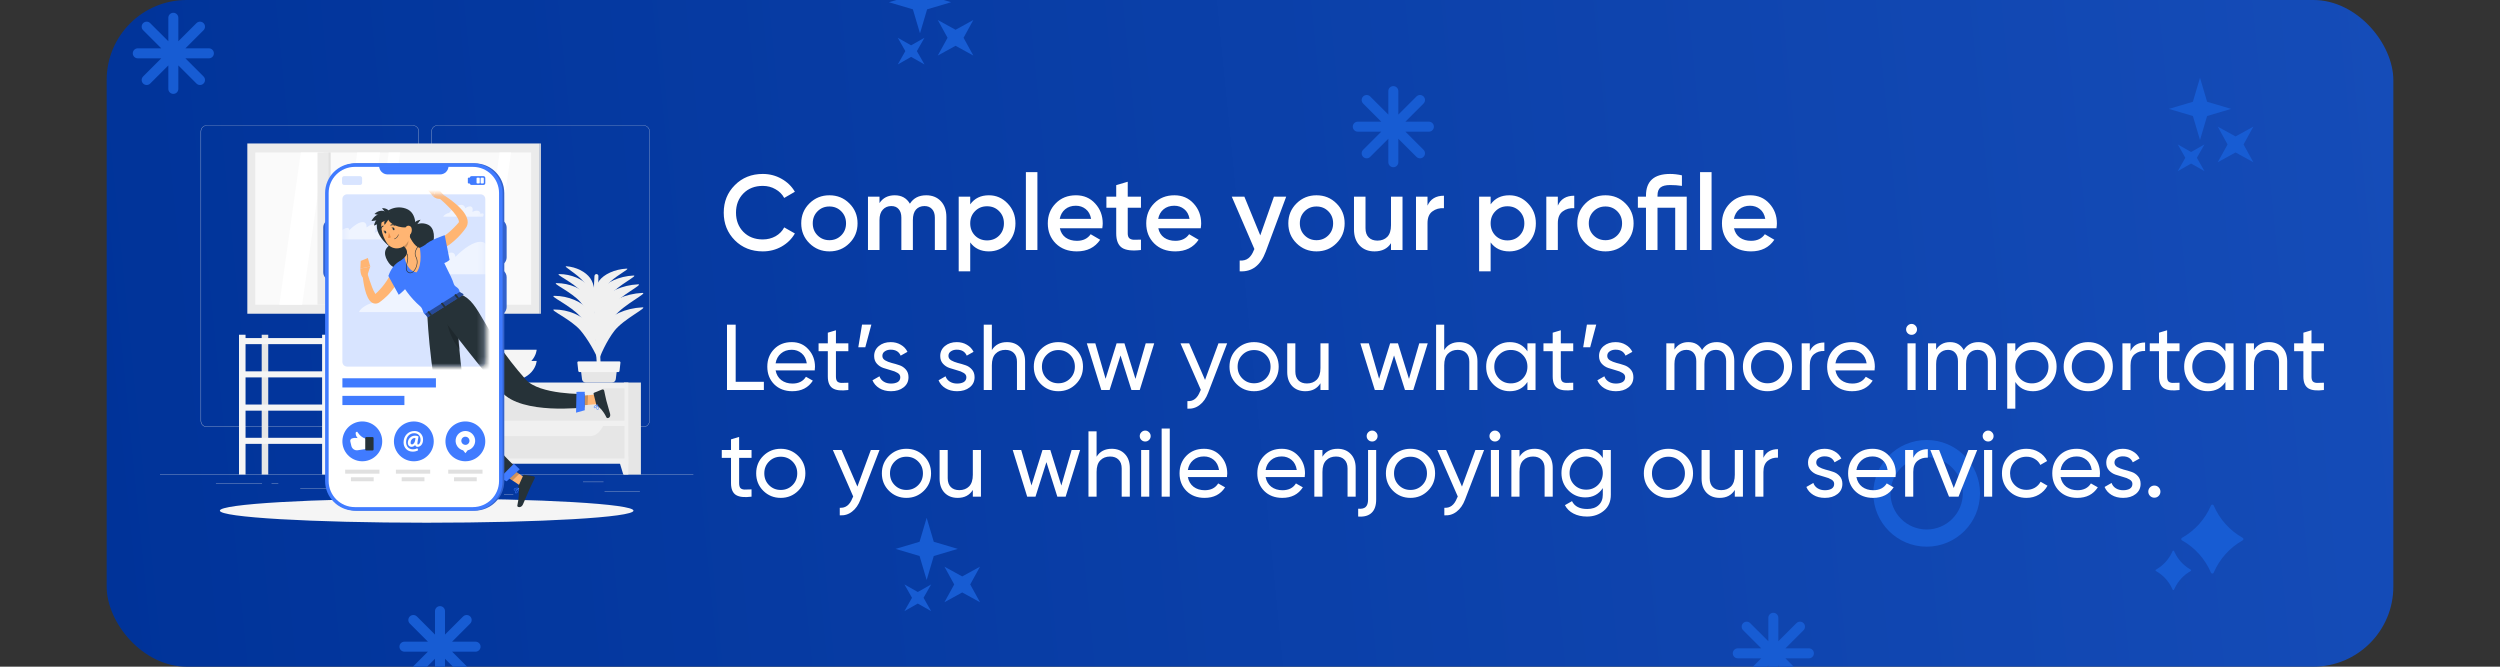 <svg width="375" height="100" viewBox="0 0 375 100" fill="none" xmlns="http://www.w3.org/2000/svg">
<rect x="0" y="0" width="375" height="100" fill="#333333" stroke="none"/>
<g clip-path="url(#clip0_272_6324)">
<g clip-path="url(#clip1_272_6324)">
<rect x="16" width="343" height="100" rx="12" fill="url(#paint0_linear_272_6324)"/>
<path d="M104 71.184H24V71.224H104V71.184Z" fill="#EBEBEB"/>
<path d="M95.984 73.758H90.685V73.799H95.984V73.758Z" fill="#EBEBEB"/>
<path d="M76.995 74.194H75.605V74.234H76.995V74.194Z" fill="#EBEBEB"/>
<path d="M90.525 72.274H87.454V72.314H90.525V72.274Z" fill="#EBEBEB"/>
<path d="M39.304 72.543H32.394V72.582H39.304V72.543Z" fill="#EBEBEB"/>
<path d="M41.742 72.543H40.73V72.582H41.742V72.543Z" fill="#EBEBEB"/>
<path d="M60.024 73.218H45.035V73.257H60.024V73.218Z" fill="#EBEBEB"/>
<path d="M61.92 64.048H31.026C30.784 64.048 30.552 63.951 30.381 63.78C30.21 63.609 30.113 63.377 30.113 63.134V19.706C30.116 19.465 30.213 19.235 30.383 19.065C30.554 18.896 30.785 18.8 31.026 18.8H61.92C62.162 18.8 62.395 18.896 62.566 19.068C62.737 19.239 62.834 19.471 62.834 19.714V63.134C62.834 63.377 62.737 63.609 62.566 63.781C62.395 63.952 62.162 64.048 61.92 64.048ZM31.026 18.832C30.794 18.832 30.572 18.925 30.409 19.088C30.245 19.252 30.154 19.474 30.154 19.706V63.134C30.154 63.366 30.245 63.588 30.409 63.752C30.572 63.915 30.794 64.008 31.026 64.008H61.92C62.151 64.008 62.373 63.915 62.537 63.752C62.701 63.588 62.793 63.366 62.794 63.134V19.706C62.793 19.474 62.701 19.252 62.537 19.088C62.373 18.925 62.151 18.832 61.92 18.832H31.026Z" fill="#EBEBEB"/>
<path d="M96.53 64.048H65.634C65.391 64.048 65.159 63.951 64.988 63.78C64.817 63.609 64.72 63.377 64.72 63.134V19.706C64.722 19.465 64.82 19.235 64.991 19.065C65.162 18.896 65.393 18.8 65.634 18.8H96.53C96.77 18.801 97 18.896 97.171 19.066C97.341 19.235 97.438 19.465 97.44 19.706V63.134C97.44 63.376 97.344 63.608 97.174 63.779C97.003 63.951 96.771 64.047 96.53 64.048ZM65.634 18.832C65.402 18.832 65.18 18.925 65.016 19.088C64.853 19.252 64.76 19.474 64.76 19.706V63.134C64.76 63.366 64.853 63.588 65.016 63.752C65.18 63.915 65.402 64.008 65.634 64.008H96.53C96.761 64.008 96.983 63.915 97.147 63.752C97.311 63.588 97.403 63.366 97.403 63.134V19.706C97.403 19.474 97.311 19.252 97.147 19.088C96.983 18.925 96.761 18.832 96.53 18.832H65.634Z" fill="#EBEBEB"/>
<path d="M80.87 21.522H37.099V47.056H80.87V21.522Z" fill="#EBEBEB"/>
<path d="M79.67 22.872H38.298V45.706H79.67V22.872Z" fill="#FAFAFA"/>
<path d="M45.322 45.706H41.896L45.122 22.872H48.547L45.322 45.706Z" fill="white"/>
<path d="M53.786 45.706H50.36L53.586 22.872H57.011L53.786 45.706Z" fill="white"/>
<path d="M73.432 45.706H71.72L74.944 22.872H76.658L73.432 45.706Z" fill="white"/>
<path d="M56.798 45.706H55.085L58.31 22.872H60.024L56.798 45.706Z" fill="white"/>
<path d="M49.24 22.872H47.626V45.706H49.24V22.872Z" fill="#EBEBEB"/>
<path d="M49.238 45.706H49.598V22.872H49.238V45.706Z" fill="#E0E0E0"/>
<path d="M80.872 47.056H81.13V21.522H80.872V47.056Z" fill="#E0E0E0"/>
<path d="M89.664 56.322C89.238 51.605 88.941 43.952 89.171 41.392C89.175 41.349 89.188 41.307 89.208 41.269C89.229 41.23 89.257 41.197 89.291 41.17C89.337 41.136 89.391 41.116 89.448 41.112C89.505 41.109 89.562 41.121 89.611 41.15C89.661 41.177 89.701 41.219 89.728 41.27C89.754 41.32 89.765 41.377 89.76 41.434C89.72 42.703 89.674 45.872 89.92 51.343C90.045 54.063 90.227 55.928 90.102 56.322H89.664Z" fill="#F0F0F0"/>
<path d="M88.35 46.557C87.331 45.277 85.249 44.371 83.128 44.374C82.294 44.374 85.662 45.861 87.062 47.499C88.15 48.771 89.376 50.912 89.793 52.101C89.523 49.6 89.37 47.834 88.35 46.557Z" fill="#F0F0F0"/>
<path d="M90.482 46.544C91.491 45.139 93.819 44.058 96.339 43.936C97.328 43.888 93.565 45.651 92.16 47.456C91.069 48.861 89.95 51.186 89.643 52.461C89.57 49.816 89.474 47.949 90.482 46.544Z" fill="#F0F0F0"/>
<path d="M88.35 48.608C87.331 47.328 85.249 46.422 83.128 46.427C82.294 46.427 85.662 47.914 87.062 49.55C88.15 50.831 89.376 52.965 89.793 54.152C89.523 51.653 89.37 49.886 88.35 48.608Z" fill="#F0F0F0"/>
<path d="M90.482 48.711C91.491 47.306 93.819 46.224 96.339 46.102C97.328 46.054 93.565 47.818 92.16 49.623C91.069 51.027 89.95 53.352 89.643 54.627C89.57 51.983 89.474 50.115 90.482 48.711Z" fill="#F0F0F0"/>
<path d="M88.534 41.73C87.867 40.781 86.437 40.04 84.946 39.939C84.358 39.899 86.67 41.109 87.592 42.33C88.307 43.278 89.088 44.845 89.336 45.701C89.242 43.93 89.202 42.678 88.534 41.73Z" fill="#F0F0F0"/>
<path d="M89.862 42.131C90.573 41.141 92.214 40.379 93.99 40.294C94.688 40.259 92.035 41.502 91.045 42.776C90.277 43.765 89.488 45.405 89.27 46.296C89.219 44.438 89.152 43.12 89.862 42.131Z" fill="#F0F0F0"/>
<path d="M88.306 42.96C87.442 41.878 85.678 41.109 83.883 41.114C83.178 41.114 86.029 42.371 87.214 43.758C88.134 44.835 89.174 46.648 89.526 47.654C89.298 45.539 89.168 44.043 88.306 42.96Z" fill="#F0F0F0"/>
<path d="M90.059 43.538C90.914 42.347 92.885 41.432 95.019 41.33C95.856 41.288 92.669 42.782 91.48 44.312C90.557 45.501 89.608 47.469 89.349 48.549C89.28 46.309 89.205 44.72 90.059 43.538Z" fill="#F0F0F0"/>
<path d="M88.248 44.462C87.317 43.294 85.414 42.466 83.477 42.469C82.715 42.469 85.792 43.827 87.07 45.323C88.064 46.486 89.184 48.442 89.566 49.526C89.32 47.243 89.179 45.629 88.248 44.462Z" fill="#F0F0F0"/>
<path d="M90.194 45.101C91.141 43.781 93.331 42.765 95.701 42.65C96.63 42.605 93.091 44.262 91.771 45.962C90.746 47.282 89.691 49.467 89.403 50.666C89.334 48.179 89.245 46.422 90.194 45.101Z" fill="#F0F0F0"/>
<path d="M92.53 55.525L92.37 56.85C92.362 56.992 92.299 57.127 92.195 57.225C92.091 57.323 91.953 57.378 91.81 57.378H87.858C87.715 57.377 87.577 57.323 87.473 57.225C87.369 57.127 87.306 56.992 87.298 56.85L87.138 55.525C87.133 55.449 87.144 55.372 87.171 55.3C87.197 55.229 87.237 55.163 87.29 55.107C87.342 55.052 87.405 55.008 87.476 54.977C87.546 54.947 87.621 54.931 87.698 54.931H91.966C92.043 54.931 92.119 54.946 92.19 54.976C92.26 55.006 92.324 55.05 92.377 55.106C92.43 55.161 92.471 55.227 92.497 55.299C92.523 55.371 92.534 55.448 92.53 55.525Z" fill="#E6E6E6"/>
<path d="M92.766 55.805H86.904C86.864 55.803 86.826 55.787 86.796 55.759C86.767 55.732 86.749 55.694 86.744 55.654L86.605 54.394C86.602 54.371 86.604 54.347 86.611 54.325C86.618 54.303 86.629 54.283 86.644 54.265C86.659 54.248 86.677 54.233 86.698 54.223C86.719 54.213 86.742 54.208 86.765 54.206H92.906C92.929 54.208 92.951 54.213 92.972 54.223C92.993 54.233 93.011 54.248 93.026 54.265C93.041 54.283 93.053 54.303 93.059 54.325C93.066 54.347 93.068 54.371 93.066 54.394L92.927 55.654C92.922 55.695 92.904 55.732 92.874 55.76C92.845 55.787 92.807 55.803 92.766 55.805Z" fill="#F5F5F5"/>
<path d="M61.872 71.184H64.418V57.378H61.872V71.184Z" fill="#E6E6E6"/>
<path d="M62.635 71.184H61.872V68.543H63.435L62.635 71.184Z" fill="#F0F0F0"/>
<path d="M93.59 71.184H96.136V57.378H93.59V71.184Z" fill="#E6E6E6"/>
<path d="M61.872 69.563H94.256V57.379H61.872V69.563Z" fill="#F0F0F0"/>
<path d="M93.493 71.184H94.256V68.543H92.693L93.493 71.184Z" fill="#F0F0F0"/>
<path d="M62.464 63.11L93.664 63.11V58.235H62.464V63.11Z" fill="#E6E6E6"/>
<path d="M67.04 59.75H88.579C89.323 59.75 90.035 59.149 90.547 58.086H65.069C65.581 59.149 66.293 59.75 67.04 59.75Z" fill="#F0F0F0"/>
<path d="M62.464 68.774H93.664V63.899H62.464V68.774Z" fill="#E6E6E6"/>
<path d="M67.04 65.415H88.579C89.323 65.415 90.035 64.813 90.547 63.751H65.069C65.581 64.813 66.293 65.415 67.04 65.415Z" fill="#F0F0F0"/>
<path d="M69.546 54.142C69.546 54.142 69.685 57.377 75.021 57.377C80.357 57.377 80.498 54.142 80.498 54.142H69.546Z" fill="#F5F5F5"/>
<path d="M69.546 52.462C69.546 52.462 69.685 55.698 75.021 55.698C80.357 55.698 80.498 52.462 80.498 52.462H69.546Z" fill="#F5F5F5"/>
<path d="M54.622 60.685H49.298V61.597H54.622V60.685Z" fill="#E6E6E6"/>
<path d="M39.253 71.184H40.235V50.213H39.253V71.184Z" fill="#E6E6E6"/>
<path d="M35.85 61.597H49.298V60.685H35.85V61.597Z" fill="#F5F5F5"/>
<path d="M54.622 65.672H49.298V66.584H54.622V65.672Z" fill="#E6E6E6"/>
<path d="M35.85 66.582H49.298V65.671H35.85V66.582Z" fill="#F5F5F5"/>
<path d="M54.622 50.712H49.298V51.624H54.622V50.712Z" fill="#E6E6E6"/>
<path d="M35.85 51.623H49.298V50.711H35.85V51.623Z" fill="#F5F5F5"/>
<path d="M54.622 55.698H49.298V56.61H54.622V55.698Z" fill="#E6E6E6"/>
<path d="M35.85 56.61H49.298V55.698H35.85V56.61Z" fill="#F5F5F5"/>
<path d="M52.702 71.184H53.685V50.213H52.702V71.184Z" fill="#E6E6E6"/>
<path d="M48.315 71.184H49.298V50.213H48.315V71.184Z" fill="#F5F5F5"/>
<path d="M35.85 71.184H36.832V50.213H35.85V71.184Z" fill="#F5F5F5"/>
<path d="M64 78.409C81.133 78.409 95.022 77.599 95.022 76.598C95.022 75.598 81.133 74.787 64 74.787C46.867 74.787 32.977 75.598 32.977 76.598C32.977 77.599 46.867 78.409 64 78.409Z" fill="#F5F5F5"/>
<path d="M57.346 32.462C57.514 31.941 59.024 30.629 60.889 31.291C62.755 31.954 62.33 34.563 62.128 35.226C61.926 35.888 60.731 37.885 59.342 37.466C57.953 37.046 55.12 34.016 57.346 32.462Z" fill="#263238"/>
<path d="M61.427 34.497C61.55 34.112 62.664 33.145 64.038 33.633C65.413 34.121 65.099 36.045 64.95 36.533C64.802 37.021 63.922 38.491 62.898 38.184C61.874 37.877 59.787 35.641 61.427 34.497Z" fill="#263238"/>
<path d="M63.088 32.961L62.139 34.249C62.139 34.249 61.67 33.189 63.088 32.961Z" fill="#263238"/>
<path d="M60.511 36.669C60.251 36.419 58.968 36.128 58.093 37.091C57.218 38.054 58.274 39.44 58.597 39.76C58.92 40.08 60.23 40.867 60.907 40.195C61.584 39.523 62.282 36.88 60.511 36.669Z" fill="#263238"/>
<path d="M60.117 41.36L60.081 41.451L60.05 41.529C60.027 41.581 60.006 41.632 59.984 41.68C59.939 41.779 59.891 41.872 59.843 41.966C59.745 42.154 59.645 42.336 59.538 42.515C59.321 42.87 59.082 43.21 58.821 43.533C58.694 43.693 58.555 43.853 58.421 44.013C58.286 44.173 58.139 44.315 57.987 44.456C57.69 44.743 57.375 45.01 57.043 45.256C56.997 45.289 56.981 45.309 56.869 45.382C56.757 45.453 56.633 45.501 56.504 45.526C56.358 45.553 56.207 45.547 56.064 45.509C55.946 45.475 55.835 45.421 55.736 45.349C55.6 45.252 55.482 45.132 55.387 44.995C55.313 44.894 55.247 44.787 55.19 44.675C55.004 44.29 54.858 43.887 54.757 43.472C54.563 42.699 54.435 41.911 54.374 41.117L55.102 40.987C55.323 41.709 55.56 42.44 55.83 43.123C55.953 43.447 56.104 43.759 56.282 44.056C56.318 44.112 56.358 44.166 56.401 44.216C56.437 44.254 56.472 44.278 56.464 44.266C56.445 44.249 56.422 44.237 56.397 44.232C56.345 44.215 56.29 44.212 56.237 44.222C56.202 44.228 56.169 44.239 56.138 44.254C56.105 44.275 56.163 44.229 56.192 44.202C56.731 43.73 57.22 43.203 57.651 42.63C57.865 42.345 58.063 42.048 58.245 41.741C58.335 41.589 58.422 41.436 58.504 41.28L58.619 41.048L58.673 40.934L58.717 40.837L60.117 41.36Z" fill="#FFB573"/>
<path d="M60.037 39.144C58.784 39.715 58.299 41.306 58.256 41.394L59.809 44.218C59.809 44.218 61.322 43.147 61.44 42.16C61.552 41.326 60.861 38.768 60.037 39.144Z" fill="#407BFF"/>
<path d="M55.149 41.154L55.542 39.966L54.051 40.286C54.051 40.286 54.017 41.317 54.496 41.69L54.75 41.584C54.844 41.545 54.928 41.487 54.997 41.413C55.066 41.338 55.117 41.25 55.149 41.154Z" fill="#FFB573"/>
<path d="M55.174 38.696L54.11 39.139L54.051 40.283L55.542 39.965L55.174 38.696Z" fill="#FFB573"/>
<path d="M66.525 29.24L65.49 28.054L65.01 29.494C65.01 29.494 65.819 30.192 66.478 29.584L66.525 29.24Z" fill="#FFB573"/>
<path d="M64.899 27.496L64.166 28.488L65.005 29.501L65.49 28.054L64.899 27.496Z" fill="#FFB573"/>
<path d="M79.315 72.035L78.262 72.998L75.299 71.03L76.352 70.067L79.315 72.035Z" fill="#FFB573"/>
<path d="M89.848 59.123L89.784 60.581L86.389 60.901L86.453 59.443L89.848 59.123Z" fill="#FFB573"/>
<path d="M89.429 60.645L89.034 59.054C89.026 59.027 89.029 58.998 89.042 58.973C89.055 58.948 89.076 58.928 89.102 58.918L90.317 58.424C90.347 58.413 90.38 58.408 90.413 58.41C90.445 58.412 90.477 58.421 90.506 58.436C90.535 58.451 90.56 58.472 90.581 58.497C90.601 58.523 90.616 58.552 90.624 58.584C90.752 59.141 90.784 59.416 90.96 60.115C91.067 60.546 91.366 61.482 91.515 62.075C91.664 62.669 91.083 62.848 90.968 62.613C90.454 61.563 89.982 61.15 89.576 60.853C89.505 60.802 89.453 60.728 89.429 60.645Z" fill="#263238"/>
<path d="M77.779 72.88L78.491 71.302C78.504 71.274 78.526 71.251 78.553 71.236C78.581 71.222 78.612 71.216 78.643 71.221L80.046 71.44C80.079 71.445 80.111 71.459 80.138 71.478C80.165 71.498 80.187 71.523 80.202 71.553C80.218 71.583 80.226 71.615 80.227 71.649C80.228 71.682 80.221 71.715 80.206 71.746C79.947 72.293 79.793 72.546 79.481 73.242C79.288 73.667 78.706 75.078 78.44 75.667C78.174 76.256 77.544 76.101 77.598 75.84C77.843 74.662 77.918 73.613 77.758 73.142C77.732 73.055 77.74 72.962 77.779 72.88Z" fill="#263238"/>
<path opacity="0.2" d="M75.301 71.03L76.869 72.073L77.886 71.086L76.354 70.067L75.301 71.03Z" fill="black"/>
<path opacity="0.2" d="M86.453 59.442L86.389 60.901L88.139 60.736L88.203 59.277L86.453 59.442Z" fill="black"/>
<path d="M59.16 39.92C59.16 39.92 59.814 43.152 63.085 46C63.498 46.358 63.416 47.28 63.984 47.203C65.973 45.949 68.01 44.714 68.976 44.102C69 43.002 68.246 43.179 68.069 42.587C67.643 41.178 66.477 39.589 65.27 36.118C64.477 36.416 63.707 36.771 62.966 37.181C62.177 37.611 61.417 38.092 60.691 38.621C60.158 39.027 59.647 39.46 59.16 39.92Z" fill="#407BFF"/>
<path d="M61.12 34.76C61.44 35.582 62.142 37.013 62.963 37.178C62.963 37.178 63.459 39.549 62.483 40.858C60.949 40.603 60.69 38.606 60.69 38.606C61.382 37.896 60.979 37.304 60.478 36.826L61.12 34.76Z" fill="#FFB573"/>
<path d="M61.539 40.987C61.453 40.984 61.368 40.963 61.29 40.926C61.212 40.89 61.142 40.837 61.085 40.773C60.787 40.467 60.89 40.002 60.998 39.507C61.107 39.013 61.216 38.517 60.998 38.075C60.993 38.064 60.992 38.052 60.996 38.041C61 38.029 61.008 38.02 61.019 38.014C61.03 38.009 61.042 38.008 61.054 38.012C61.065 38.016 61.075 38.024 61.08 38.035C61.315 38.504 61.197 39.048 61.091 39.526C60.986 40.005 60.891 40.44 61.155 40.709C61.199 40.762 61.254 40.806 61.316 40.838C61.377 40.87 61.445 40.889 61.514 40.894C61.583 40.9 61.653 40.891 61.718 40.868C61.784 40.845 61.844 40.81 61.896 40.763C62.421 40.374 62.755 39.278 62.376 38.603C62.029 37.963 62.376 37.41 62.536 37.141C62.566 37.098 62.591 37.052 62.613 37.005C62.611 36.999 62.611 36.993 62.612 36.987C62.613 36.982 62.615 36.976 62.618 36.971C62.621 36.966 62.626 36.962 62.63 36.959C62.635 36.955 62.641 36.953 62.646 36.952C62.652 36.951 62.659 36.951 62.664 36.952C62.67 36.953 62.676 36.956 62.681 36.959C62.686 36.963 62.691 36.967 62.694 36.972C62.697 36.977 62.7 36.983 62.701 36.989C62.71 37.032 62.678 37.085 62.614 37.189C62.443 37.462 62.125 37.974 62.454 38.56C62.846 39.272 62.494 40.426 61.942 40.837C61.828 40.929 61.686 40.982 61.539 40.987Z" fill="#263238"/>
<path opacity="0.2" d="M60.861 35.6L60.48 36.832C60.597 36.943 60.704 37.063 60.8 37.192C61.083 36.95 61.376 36.374 61.203 36.026C61.115 35.865 60.999 35.721 60.861 35.6Z" fill="black"/>
<path d="M61.051 33.104C61.494 34.483 61.712 35.056 61.302 36.013C60.686 37.453 58.902 37.694 58.05 36.477C57.288 35.381 56.691 33.31 57.8 32.261C58.043 32.028 58.342 31.861 58.667 31.777C58.993 31.692 59.335 31.692 59.661 31.776C59.986 31.861 60.285 32.027 60.528 32.259C60.772 32.492 60.952 32.782 61.051 33.104Z" fill="#FFB573"/>
<path d="M58.194 32.766C58.288 33.52 59.909 34.386 61.411 34.032C62.461 33.784 61.645 31.941 60.397 31.618C59.149 31.294 58.038 31.533 58.194 32.766Z" fill="#263238"/>
<path d="M58.888 32.762L55.717 33.157C55.717 33.157 56.611 31.018 58.888 32.762Z" fill="#263238"/>
<path d="M58.686 32.72L56.105 33.84C56.105 33.84 56.339 31.808 58.686 32.72Z" fill="#263238"/>
<path d="M58.421 32.72L57.701 33.741C57.701 33.741 57.317 32.922 58.421 32.72Z" fill="#263238"/>
<path d="M58.814 32.72L56.16 32.102C56.16 32.102 57.512 30.657 58.814 32.72Z" fill="#263238"/>
<path d="M58.542 32.781L57.299 31.238C57.299 31.238 58.72 31.011 58.542 32.781Z" fill="#263238"/>
<path d="M61.736 34.237C61.808 34.507 61.77 34.794 61.632 35.037C61.446 35.357 61.094 35.253 60.931 34.942C60.784 34.662 60.704 34.157 60.995 33.942C61.06 33.898 61.135 33.87 61.213 33.861C61.291 33.852 61.371 33.863 61.444 33.892C61.517 33.921 61.582 33.968 61.633 34.028C61.684 34.088 61.719 34.16 61.736 34.237Z" fill="#FFB573"/>
<path d="M64.097 47.318C64.097 47.318 64.737 60.317 67.189 64.026C69.749 67.885 76.037 72.011 76.037 72.011L77.797 70.52C77.797 70.52 71.877 64.92 70.568 61.664C68.757 57.171 68.419 44.587 68.419 44.587L64.097 47.318Z" fill="#263238"/>
<path d="M77.958 70.395L75.99 72.203L74.995 71.662L77.078 69.561L77.958 70.395Z" fill="#407BFF"/>
<path opacity="0.2" d="M67.019 47.582C66.998 49.117 67.875 51.184 68.994 52.505C68.872 51.286 68.773 50.105 68.693 49.045C68.131 48.421 67.55 47.875 67.019 47.582Z" fill="black"/>
<path d="M65.419 46.48C65.419 46.48 71.482 54.493 75.238 58.8C78.278 62.273 87.67 61.107 87.67 61.107V59.097C87.67 59.097 80.928 59.258 78.845 56.915C72.182 49.395 72.125 45.379 69.109 44.157L65.419 46.48Z" fill="#263238"/>
<path d="M87.713 58.765L87.718 61.536L86.409 61.901L86.47 58.777L87.713 58.765Z" fill="#407BFF"/>
<path d="M68.995 43.814L69.504 44.12C69.544 44.142 69.525 44.205 69.467 44.242L64.214 47.558C64.17 47.587 64.117 47.589 64.096 47.558L63.776 47.138C63.754 47.109 63.776 47.057 63.826 47.027L68.898 43.827C68.912 43.817 68.928 43.811 68.945 43.809C68.962 43.807 68.979 43.809 68.995 43.814Z" fill="#407BFF"/>
<path opacity="0.4" d="M68.995 43.814L69.504 44.12C69.544 44.142 69.525 44.205 69.467 44.242L64.214 47.558C64.17 47.587 64.117 47.589 64.096 47.558L63.776 47.138C63.754 47.109 63.776 47.057 63.826 47.027L68.898 43.827C68.912 43.817 68.928 43.811 68.945 43.809C68.962 43.807 68.979 43.809 68.995 43.814Z" fill="black"/>
<path d="M68.672 44.811L68.808 44.725C68.835 44.709 68.846 44.682 68.833 44.666L68.403 44.123C68.39 44.107 68.357 44.109 68.331 44.123L68.195 44.21C68.168 44.227 68.155 44.254 68.168 44.269L68.6 44.811C68.61 44.819 68.623 44.824 68.636 44.824C68.649 44.824 68.662 44.819 68.672 44.811Z" fill="#263238"/>
<path d="M64.627 47.366L64.762 47.28C64.789 47.264 64.802 47.237 64.789 47.221L64.357 46.678C64.344 46.662 64.312 46.664 64.285 46.678L64.149 46.765C64.122 46.782 64.11 46.81 64.123 46.826L64.554 47.366C64.564 47.375 64.577 47.379 64.59 47.379C64.604 47.379 64.617 47.375 64.627 47.366Z" fill="#263238"/>
<path d="M66.649 46.09L66.785 46.003C66.813 45.986 66.824 45.958 66.811 45.942L66.379 45.402C66.368 45.386 66.334 45.386 66.307 45.402L66.171 45.488C66.144 45.504 66.133 45.531 66.145 45.547L66.577 46.09C66.59 46.107 66.622 46.106 66.649 46.09Z" fill="#263238"/>
<path d="M59.157 34.278C59.2 34.387 59.176 34.499 59.105 34.528C59.035 34.557 58.945 34.489 58.897 34.379C58.849 34.269 58.878 34.158 58.95 34.131C59.022 34.104 59.113 34.169 59.157 34.278Z" fill="#263238"/>
<path d="M57.92 34.763C57.963 34.872 57.939 34.984 57.867 35.011C57.795 35.038 57.707 34.973 57.661 34.864C57.614 34.755 57.641 34.643 57.713 34.614C57.785 34.586 57.875 34.653 57.92 34.763Z" fill="#263238"/>
<path d="M57.745 34.608L57.453 34.635C57.453 34.635 57.667 34.789 57.745 34.608Z" fill="#263238"/>
<path d="M58.32 34.822C58.32 35.111 58.28 35.398 58.201 35.675C58.273 35.693 58.347 35.695 58.42 35.682C58.492 35.668 58.561 35.638 58.621 35.595L58.32 34.822Z" fill="#ED893E"/>
<path d="M59.171 35.878C59.163 35.88 59.155 35.879 59.147 35.875C59.14 35.871 59.134 35.865 59.131 35.858C59.129 35.853 59.128 35.849 59.128 35.844C59.128 35.84 59.129 35.835 59.131 35.831C59.133 35.827 59.136 35.823 59.139 35.82C59.142 35.817 59.146 35.814 59.15 35.813C59.288 35.762 59.411 35.679 59.512 35.572C59.612 35.465 59.685 35.336 59.726 35.195C59.728 35.186 59.734 35.179 59.741 35.174C59.749 35.169 59.758 35.168 59.766 35.169C59.771 35.17 59.775 35.172 59.779 35.174C59.783 35.177 59.786 35.18 59.788 35.184C59.791 35.187 59.793 35.192 59.794 35.196C59.794 35.2 59.794 35.205 59.794 35.209C59.752 35.362 59.674 35.502 59.566 35.618C59.459 35.735 59.325 35.823 59.176 35.877L59.171 35.878Z" fill="#263238"/>
<path d="M59.213 33.84C59.197 33.845 59.18 33.845 59.165 33.84C59.088 33.8 59.003 33.778 58.916 33.776C58.829 33.775 58.743 33.794 58.666 33.832C58.658 33.837 58.649 33.84 58.64 33.841C58.631 33.842 58.622 33.841 58.613 33.839C58.604 33.837 58.596 33.832 58.589 33.827C58.582 33.821 58.576 33.814 58.571 33.806C58.562 33.791 58.56 33.772 58.564 33.754C58.569 33.737 58.58 33.722 58.595 33.712C58.693 33.662 58.801 33.636 58.91 33.636C59.02 33.636 59.128 33.662 59.225 33.712C59.242 33.72 59.254 33.734 59.26 33.752C59.266 33.769 59.265 33.788 59.258 33.805C59.253 33.813 59.247 33.821 59.239 33.827C59.231 33.833 59.222 33.838 59.213 33.84Z" fill="#263238"/>
<path d="M57.12 34.414C57.109 34.417 57.099 34.417 57.088 34.414C57.07 34.41 57.055 34.4 57.045 34.384C57.035 34.369 57.031 34.35 57.035 34.333C57.057 34.224 57.106 34.122 57.176 34.036C57.247 33.95 57.337 33.883 57.44 33.84C57.448 33.837 57.457 33.835 57.466 33.835C57.475 33.836 57.484 33.837 57.492 33.841C57.501 33.845 57.508 33.85 57.514 33.857C57.52 33.864 57.525 33.871 57.528 33.88C57.532 33.888 57.533 33.897 57.533 33.906C57.533 33.916 57.531 33.924 57.527 33.933C57.524 33.941 57.518 33.948 57.511 33.954C57.505 33.961 57.497 33.965 57.488 33.968C57.41 34.005 57.341 34.06 57.288 34.129C57.236 34.198 57.2 34.278 57.184 34.363C57.18 34.377 57.171 34.389 57.16 34.399C57.149 34.408 57.135 34.413 57.12 34.414Z" fill="#263238"/>
<path d="M65.909 35.92L65.995 35.878L66.11 35.821C66.189 35.781 66.27 35.737 66.347 35.691C66.507 35.597 66.667 35.494 66.814 35.384C67.127 35.159 67.422 34.911 67.696 34.64C67.974 34.367 68.237 34.079 68.483 33.778L68.664 33.544L68.754 33.427L68.765 33.413C68.765 33.413 68.765 33.403 68.774 33.398C68.808 33.334 68.817 33.26 68.798 33.19C68.771 33.045 68.722 32.905 68.653 32.774C68.569 32.613 68.475 32.458 68.371 32.309C68.143 31.987 67.892 31.681 67.622 31.393C67.059 30.794 66.462 30.227 65.835 29.694L66.258 29.088C67.007 29.534 67.715 30.045 68.374 30.616C68.716 30.91 69.035 31.231 69.326 31.576C69.486 31.759 69.631 31.954 69.76 32.16C69.905 32.394 70.013 32.65 70.08 32.917C70.119 33.078 70.136 33.244 70.13 33.41C70.121 33.596 70.078 33.779 70.003 33.95C69.985 33.994 69.964 34.037 69.941 34.078L69.906 34.139L69.875 34.185L69.784 34.328L69.6 34.611C69.338 34.985 69.05 35.34 68.739 35.673C68.418 36.007 68.071 36.315 67.701 36.593C67.511 36.734 67.314 36.864 67.11 36.982C67.006 37.043 66.901 37.101 66.79 37.157L66.619 37.237C66.555 37.264 66.509 37.285 66.414 37.318L65.909 35.92Z" fill="#FFB573"/>
<path d="M63.738 36.774C64.442 36.002 66.709 35.275 66.709 35.275L67.437 38.981C67.437 38.981 66.651 39.763 65.699 39.494C64.89 39.266 62.734 37.875 63.738 36.774Z" fill="#407BFF"/>
<path d="M89.76 61.403C89.724 61.435 89.678 61.453 89.63 61.456C89.61 61.459 89.589 61.457 89.569 61.449C89.55 61.442 89.533 61.429 89.52 61.413C89.405 61.267 89.576 60.773 89.595 60.712C89.597 60.705 89.601 60.7 89.607 60.695C89.612 60.691 89.619 60.688 89.626 60.688C89.632 60.688 89.639 60.69 89.645 60.693C89.651 60.696 89.656 60.701 89.659 60.707C89.747 60.88 89.883 61.187 89.795 61.357C89.786 61.374 89.774 61.39 89.76 61.403ZM89.634 60.814C89.571 61.016 89.514 61.294 89.574 61.37C89.58 61.377 89.588 61.382 89.597 61.386C89.606 61.389 89.615 61.389 89.624 61.387C89.647 61.387 89.669 61.382 89.688 61.37C89.707 61.359 89.724 61.343 89.734 61.323C89.778 61.235 89.739 61.048 89.629 60.814H89.634Z" fill="#407BFF"/>
<path d="M89.398 61.118C89.348 61.175 89.279 61.213 89.205 61.227C89.177 61.228 89.15 61.22 89.128 61.204C89.106 61.188 89.09 61.164 89.083 61.138C89.072 61.112 89.067 61.084 89.068 61.056C89.07 61.029 89.078 61.001 89.093 60.977C89.19 60.79 89.597 60.688 89.614 60.683C89.62 60.681 89.626 60.681 89.632 60.683C89.638 60.685 89.644 60.688 89.648 60.693C89.652 60.697 89.655 60.703 89.656 60.708C89.658 60.714 89.658 60.721 89.656 60.726C89.601 60.875 89.513 61.009 89.398 61.118ZM89.2 60.958C89.181 60.975 89.165 60.994 89.153 61.016C89.146 61.031 89.142 61.048 89.142 61.065C89.142 61.082 89.146 61.098 89.153 61.114C89.169 61.155 89.19 61.158 89.208 61.158C89.309 61.158 89.499 60.936 89.573 60.774C89.437 60.81 89.31 60.872 89.2 60.958Z" fill="#407BFF"/>
<path d="M77.725 73.694C77.684 73.806 77.61 73.902 77.512 73.969C77.484 73.986 77.452 73.995 77.42 73.998C77.387 74 77.355 73.995 77.325 73.982C77.307 73.977 77.292 73.966 77.28 73.952C77.268 73.939 77.26 73.922 77.256 73.904C77.224 73.717 77.71 73.29 77.808 73.206C77.814 73.203 77.821 73.2 77.828 73.2C77.835 73.2 77.842 73.203 77.848 73.206C77.854 73.21 77.859 73.216 77.862 73.222C77.865 73.229 77.865 73.236 77.864 73.243C77.834 73.398 77.787 73.549 77.725 73.694ZM77.339 73.824C77.328 73.844 77.323 73.868 77.325 73.891C77.325 73.901 77.325 73.91 77.349 73.917C77.369 73.926 77.392 73.93 77.415 73.928C77.437 73.927 77.459 73.92 77.478 73.909C77.59 73.848 77.698 73.635 77.773 73.328C77.604 73.471 77.458 73.638 77.339 73.824Z" fill="#407BFF"/>
<path d="M77.862 73.246L77.854 73.258C77.694 73.402 77.251 73.632 77.112 73.544C77.082 73.525 77.051 73.485 77.077 73.398C77.181 73.07 77.811 73.192 77.838 73.198C77.844 73.2 77.85 73.202 77.855 73.207C77.859 73.211 77.862 73.216 77.864 73.222C77.866 73.23 77.865 73.239 77.862 73.246ZM77.152 73.398C77.148 73.405 77.146 73.412 77.144 73.419C77.132 73.454 77.132 73.477 77.144 73.486C77.224 73.536 77.565 73.39 77.746 73.254C77.6 73.234 77.237 73.21 77.152 73.398Z" fill="#407BFF"/>
<path d="M58.984 34.125L58.691 34.152C58.691 34.152 58.907 34.304 58.984 34.125Z" fill="#263238"/>
<path d="M71.184 24.501H53.474C51.013 24.501 49.018 26.496 49.018 28.957V72.142C49.018 74.603 51.013 76.598 53.474 76.598H71.184C73.645 76.598 75.64 74.603 75.64 72.142V28.957C75.64 26.496 73.645 24.501 71.184 24.501Z" fill="#407BFF"/>
<path opacity="0.2" d="M71.184 24.501H53.474C51.013 24.501 49.018 26.496 49.018 28.957V72.142C49.018 74.603 51.013 76.598 53.474 76.598H71.184C73.645 76.598 75.64 74.603 75.64 72.142V28.957C75.64 26.496 73.645 24.501 71.184 24.501Z" fill="black"/>
<path d="M74.758 32.901H71.579C70.899 32.901 70.347 33.452 70.347 34.133V38.613C70.347 39.293 70.899 39.845 71.579 39.845H74.758C75.439 39.845 75.99 39.293 75.99 38.613V34.133C75.99 33.452 75.439 32.901 74.758 32.901Z" fill="#407BFF"/>
<path opacity="0.2" d="M74.758 32.901H71.579C70.899 32.901 70.347 33.452 70.347 34.133V38.613C70.347 39.293 70.899 39.845 71.579 39.845H74.758C75.439 39.845 75.99 39.293 75.99 38.613V34.133C75.99 33.452 75.439 32.901 74.758 32.901Z" fill="black"/>
<path d="M52.898 32.901H49.718C49.038 32.901 48.486 33.452 48.486 34.133V40.837C48.486 41.517 49.038 42.069 49.718 42.069H52.898C53.578 42.069 54.13 41.517 54.13 40.837V34.133C54.13 33.452 53.578 32.901 52.898 32.901Z" fill="#407BFF"/>
<path opacity="0.2" d="M52.898 32.901H49.718C49.038 32.901 48.486 33.452 48.486 34.133V40.837C48.486 41.517 49.038 42.069 49.718 42.069H52.898C53.578 42.069 54.13 41.517 54.13 40.837V34.133C54.13 33.452 53.578 32.901 52.898 32.901Z" fill="black"/>
<path d="M74.758 40.346H71.579C70.899 40.346 70.347 40.897 70.347 41.578V46.057C70.347 46.738 70.899 47.289 71.579 47.289H74.758C75.439 47.289 75.99 46.738 75.99 46.057V41.578C75.99 40.897 75.439 40.346 74.758 40.346Z" fill="#407BFF"/>
<path opacity="0.2" d="M74.758 40.346H71.579C70.899 40.346 70.347 40.897 70.347 41.578V46.057C70.347 46.738 70.899 47.289 71.579 47.289H74.758C75.439 47.289 75.99 46.738 75.99 46.057V41.578C75.99 40.897 75.439 40.346 74.758 40.346Z" fill="black"/>
<path d="M70.933 24.501H53.222C50.761 24.501 48.766 26.496 48.766 28.957V72.142C48.766 74.603 50.761 76.598 53.222 76.598H70.933C73.394 76.598 75.389 74.603 75.389 72.142V28.957C75.389 26.496 73.394 24.501 70.933 24.501Z" fill="#407BFF"/>
<path d="M74.857 72.141V28.957C74.857 26.789 73.1 25.032 70.933 25.032H53.222C51.055 25.032 49.297 26.789 49.297 28.957V72.141C49.297 74.308 51.055 76.066 53.222 76.066H70.933C73.1 76.066 74.857 74.308 74.857 72.141Z" fill="white"/>
<path d="M72.523 26.422H70.733C70.584 26.422 70.462 26.543 70.462 26.693V27.474C70.462 27.623 70.584 27.744 70.733 27.744H72.523C72.672 27.744 72.794 27.623 72.794 27.474V26.693C72.794 26.543 72.672 26.422 72.523 26.422Z" fill="#407BFF"/>
<path opacity="0.2" d="M54.01 26.422H51.613C51.444 26.422 51.307 26.559 51.307 26.728V27.438C51.307 27.607 51.444 27.744 51.613 27.744H54.01C54.178 27.744 54.315 27.607 54.315 27.438V26.728C54.315 26.559 54.178 26.422 54.01 26.422Z" fill="#407BFF"/>
<path d="M70.557 26.648H70.275C70.22 26.648 70.176 26.692 70.176 26.747V27.419C70.176 27.474 70.22 27.518 70.275 27.518H70.557C70.612 27.518 70.656 27.474 70.656 27.419V26.747C70.656 26.692 70.612 26.648 70.557 26.648Z" fill="#407BFF"/>
<path d="M72.47 26.648H72.189C72.134 26.648 72.09 26.692 72.09 26.747V27.419C72.09 27.474 72.134 27.518 72.189 27.518H72.47C72.525 27.518 72.57 27.474 72.57 27.419V26.747C72.57 26.692 72.525 26.648 72.47 26.648Z" fill="white"/>
<path d="M71.864 26.648H71.582C71.528 26.648 71.483 26.692 71.483 26.747V27.419C71.483 27.474 71.528 27.518 71.582 27.518H71.864C71.919 27.518 71.963 27.474 71.963 27.419V26.747C71.963 26.692 71.919 26.648 71.864 26.648Z" fill="white"/>
<path opacity="0.2" d="M52.059 29.15H72.096C72.281 29.15 72.458 29.224 72.589 29.355C72.72 29.485 72.793 29.663 72.793 29.848V54.29C72.793 54.475 72.72 54.652 72.589 54.783C72.458 54.914 72.281 54.987 72.096 54.987H52.059C51.874 54.987 51.696 54.913 51.565 54.782C51.434 54.651 51.36 54.473 51.36 54.288V29.85C51.36 29.665 51.433 29.487 51.564 29.356C51.695 29.226 51.872 29.152 52.057 29.152L52.059 29.15Z" fill="#407BFF"/>
<mask id="mask0_272_6324" style="mask-type:luminance" maskUnits="userSpaceOnUse" x="51" y="29" width="22" height="26">
<path d="M52.059 29.15H72.096C72.281 29.15 72.458 29.224 72.589 29.355C72.72 29.485 72.793 29.663 72.793 29.848V54.29C72.793 54.475 72.72 54.652 72.589 54.783C72.458 54.914 72.281 54.987 72.096 54.987H52.059C51.874 54.987 51.696 54.913 51.565 54.782C51.434 54.651 51.36 54.473 51.36 54.288V29.85C51.36 29.665 51.433 29.487 51.564 29.356C51.695 29.226 51.872 29.152 52.057 29.152L52.059 29.15Z" fill="white"/>
</mask>
<g mask="url(#mask0_272_6324)">
<path opacity="0.6" d="M67.36 31.949C67.916 31.235 68.64 30.726 69.184 30.726C69.332 30.718 69.477 30.769 69.588 30.868C69.7 30.966 69.767 31.105 69.777 31.253C69.978 31.083 70.225 30.979 70.486 30.955C70.854 30.955 70.985 31.299 70.856 31.784C71.046 31.681 71.256 31.618 71.472 31.598C71.846 31.578 72.057 31.774 72.078 32.096C72.158 32.045 72.248 32.013 72.342 32.003C72.56 31.99 72.616 32.19 72.472 32.448L72.443 32.496H66.494C66.581 32.24 67.096 31.96 67.36 31.949Z" fill="white"/>
<path opacity="0.6" d="M56.033 45.434C57.432 43.643 59.261 42.368 60.614 42.368C61.464 42.368 61.968 42.871 62.102 43.687C62.726 43.221 63.357 42.943 63.882 42.943C64.805 42.943 65.138 43.805 64.808 45.023C65.287 44.766 65.814 44.608 66.355 44.559C67.299 44.504 67.829 45 67.88 45.807C68.079 45.678 68.306 45.598 68.542 45.573C69.086 45.543 69.23 46.043 68.862 46.693C68.84 46.735 68.816 46.773 68.792 46.813H53.848C54.067 46.173 55.36 45.466 56.033 45.434Z" fill="white"/>
<path opacity="0.6" d="M65.557 39.058C65.606 39.051 65.656 39.047 65.706 39.047C66.433 38.341 67.169 37.89 67.691 37.89C68.069 37.89 68.273 38.125 68.312 38.53C69.672 37.158 71.075 36.267 72.053 36.267C72.841 36.267 73.21 36.846 73.165 37.792C73.838 37.255 74.48 36.933 74.968 36.933C75.827 36.933 75.96 37.928 75.405 39.333C75.87 39.045 76.393 38.861 76.936 38.795C77.822 38.731 78.216 39.304 78.096 40.235C78.291 40.092 78.519 40 78.758 39.967C79.238 39.933 79.297 40.447 78.906 41.136H62.576C63.331 40.088 64.64 39.176 65.557 39.058Z" fill="white"/>
<path opacity="0.6" d="M50.933 34.8C50.959 34.798 50.986 34.798 51.013 34.8C51.4 34.424 51.792 34.184 52.07 34.184C52.272 34.184 52.381 34.309 52.401 34.522C53.126 33.79 53.873 33.315 54.395 33.315C54.816 33.315 55.011 33.624 54.987 34.128C55.347 33.842 55.688 33.67 55.947 33.67C56.405 33.67 56.475 34.2 56.179 34.95C56.427 34.797 56.706 34.699 56.995 34.662C57.467 34.629 57.675 34.934 57.613 35.432C57.717 35.356 57.839 35.307 57.966 35.288C58.225 35.27 58.254 35.544 58.045 35.912H49.346C49.747 35.35 50.44 34.864 50.933 34.8Z" fill="white"/>
<path d="M57.346 32.462C57.514 31.941 59.024 30.629 60.889 31.291C62.755 31.954 62.33 34.563 62.128 35.226C61.926 35.888 60.731 37.885 59.342 37.466C57.953 37.046 55.12 34.016 57.346 32.462Z" fill="#263238"/>
<path d="M61.427 34.498C61.55 34.112 62.664 33.146 64.038 33.634C65.413 34.122 65.099 36.045 64.95 36.533C64.801 37.021 63.921 38.491 62.897 38.184C61.873 37.877 59.787 35.642 61.427 34.498Z" fill="#263238"/>
<path d="M63.088 32.962L62.139 34.25C62.139 34.25 61.67 33.189 63.088 32.962Z" fill="#263238"/>
<path d="M60.51 36.669C60.251 36.419 58.968 36.128 58.093 37.091C57.217 38.054 58.273 39.44 58.597 39.76C58.92 40.08 60.23 40.867 60.907 40.195C61.584 39.523 62.281 36.88 60.51 36.669Z" fill="#263238"/>
<path d="M60.117 41.36L60.081 41.451L60.05 41.53C60.027 41.581 60.006 41.632 59.984 41.68C59.939 41.779 59.891 41.872 59.843 41.967C59.745 42.154 59.645 42.336 59.538 42.515C59.321 42.87 59.082 43.21 58.821 43.533C58.694 43.693 58.555 43.853 58.421 44.013C58.286 44.173 58.139 44.315 57.987 44.456C57.69 44.743 57.375 45.011 57.043 45.256C56.997 45.29 56.981 45.309 56.869 45.383C56.757 45.453 56.633 45.502 56.504 45.526C56.358 45.554 56.207 45.548 56.064 45.509C55.946 45.475 55.835 45.421 55.736 45.349C55.6 45.252 55.482 45.132 55.387 44.995C55.313 44.894 55.247 44.787 55.19 44.675C55.004 44.291 54.858 43.887 54.757 43.472C54.563 42.699 54.435 41.911 54.374 41.117L55.102 40.987C55.323 41.709 55.56 42.44 55.83 43.123C55.953 43.447 56.104 43.759 56.282 44.056C56.318 44.112 56.358 44.166 56.401 44.216C56.437 44.255 56.472 44.279 56.464 44.266C56.445 44.249 56.422 44.237 56.397 44.232C56.345 44.215 56.29 44.212 56.237 44.222C56.202 44.228 56.169 44.239 56.138 44.255C56.105 44.275 56.163 44.229 56.192 44.202C56.731 43.73 57.22 43.203 57.651 42.63C57.865 42.345 58.063 42.048 58.245 41.741C58.335 41.589 58.422 41.436 58.504 41.28L58.619 41.048L58.673 40.934L58.717 40.837L60.117 41.36Z" fill="#FFB573"/>
<path d="M60.037 39.144C58.784 39.715 58.299 41.306 58.256 41.394L59.809 44.218C59.809 44.218 61.322 43.147 61.44 42.16C61.552 41.327 60.861 38.768 60.037 39.144Z" fill="#407BFF"/>
<path d="M55.149 41.154L55.542 39.967L54.051 40.287C54.051 40.287 54.017 41.317 54.496 41.69L54.75 41.584C54.844 41.546 54.928 41.487 54.997 41.413C55.066 41.339 55.117 41.25 55.149 41.154Z" fill="#FFB573"/>
<path d="M55.174 38.696L54.11 39.139L54.051 40.283L55.542 39.965L55.174 38.696Z" fill="#FFB573"/>
<path d="M66.525 29.24L65.49 28.054L65.01 29.494C65.01 29.494 65.819 30.192 66.478 29.584L66.525 29.24Z" fill="#FFB573"/>
<path d="M64.899 27.496L64.166 28.488L65.005 29.501L65.49 28.055L64.899 27.496Z" fill="#FFB573"/>
<path d="M59.16 39.92C59.16 39.92 59.814 43.152 63.085 46C63.498 46.358 63.416 47.28 63.984 47.203C65.973 45.949 68.01 44.714 68.976 44.102C69 43.002 68.246 43.179 68.069 42.587C67.643 41.178 66.477 39.589 65.27 36.118C64.477 36.416 63.707 36.771 62.966 37.181C62.177 37.611 61.417 38.092 60.691 38.621C60.158 39.027 59.647 39.46 59.16 39.92Z" fill="#407BFF"/>
<path d="M61.12 34.76C61.44 35.582 62.142 37.013 62.963 37.178C62.963 37.178 63.459 39.549 62.483 40.858C60.949 40.603 60.69 38.606 60.69 38.606C61.382 37.896 60.979 37.304 60.478 36.826L61.12 34.76Z" fill="#FFB573"/>
<path d="M61.539 40.987C61.453 40.984 61.368 40.963 61.29 40.926C61.212 40.89 61.142 40.837 61.085 40.773C60.787 40.467 60.889 40.002 60.998 39.507C61.107 39.013 61.216 38.517 60.998 38.075C60.993 38.064 60.992 38.052 60.996 38.041C61 38.029 61.008 38.02 61.019 38.014C61.03 38.009 61.042 38.008 61.054 38.012C61.065 38.016 61.075 38.024 61.08 38.035C61.315 38.504 61.197 39.048 61.091 39.526C60.985 40.005 60.891 40.44 61.155 40.709C61.199 40.762 61.254 40.806 61.315 40.838C61.377 40.87 61.444 40.889 61.514 40.894C61.583 40.9 61.653 40.891 61.718 40.868C61.784 40.845 61.844 40.81 61.896 40.763C62.421 40.374 62.755 39.278 62.376 38.603C62.029 37.963 62.376 37.41 62.536 37.141C62.566 37.098 62.591 37.052 62.613 37.005C62.611 36.999 62.611 36.993 62.612 36.987C62.613 36.982 62.615 36.976 62.618 36.971C62.621 36.966 62.625 36.962 62.63 36.959C62.635 36.955 62.64 36.953 62.646 36.952C62.652 36.951 62.658 36.951 62.664 36.952C62.67 36.953 62.676 36.956 62.681 36.959C62.686 36.963 62.69 36.967 62.694 36.972C62.697 36.977 62.699 36.983 62.701 36.989C62.71 37.032 62.678 37.085 62.614 37.189C62.443 37.462 62.125 37.974 62.454 38.56C62.846 39.272 62.494 40.426 61.942 40.837C61.827 40.929 61.686 40.982 61.539 40.987Z" fill="#263238"/>
<path opacity="0.2" d="M60.861 35.6L60.48 36.832C60.597 36.943 60.704 37.063 60.8 37.192C61.083 36.95 61.376 36.374 61.203 36.026C61.115 35.865 60.999 35.721 60.861 35.6Z" fill="black"/>
<path d="M61.051 33.104C61.494 34.483 61.712 35.056 61.302 36.013C60.686 37.453 58.902 37.694 58.049 36.477C57.288 35.381 56.691 33.31 57.8 32.261C58.043 32.028 58.341 31.862 58.667 31.777C58.993 31.692 59.335 31.692 59.66 31.776C59.986 31.861 60.285 32.027 60.528 32.26C60.772 32.492 60.952 32.783 61.051 33.104Z" fill="#FFB573"/>
<path d="M58.194 32.766C58.288 33.52 59.909 34.386 61.411 34.032C62.461 33.784 61.645 31.941 60.397 31.618C59.149 31.294 58.038 31.533 58.194 32.766Z" fill="#263238"/>
<path d="M58.888 32.762L55.717 33.157C55.717 33.157 56.611 31.018 58.888 32.762Z" fill="#263238"/>
<path d="M58.686 32.72L56.105 33.84C56.105 33.84 56.339 31.808 58.686 32.72Z" fill="#263238"/>
<path d="M58.421 32.72L57.701 33.741C57.701 33.741 57.317 32.922 58.421 32.72Z" fill="#263238"/>
<path d="M58.814 32.72L56.16 32.102C56.16 32.102 57.512 30.658 58.814 32.72Z" fill="#263238"/>
<path d="M58.542 32.781L57.299 31.238C57.299 31.238 58.72 31.011 58.542 32.781Z" fill="#263238"/>
<path d="M61.736 34.237C61.808 34.507 61.77 34.794 61.632 35.037C61.446 35.357 61.094 35.253 60.931 34.942C60.784 34.662 60.704 34.157 60.995 33.942C61.06 33.898 61.135 33.87 61.213 33.861C61.291 33.852 61.371 33.863 61.444 33.892C61.517 33.921 61.582 33.968 61.633 34.028C61.684 34.088 61.719 34.16 61.736 34.237Z" fill="#FFB573"/>
<path d="M64.097 47.319C64.097 47.319 64.737 60.317 67.189 64.026C69.749 67.885 76.037 72.011 76.037 72.011L77.797 70.52C77.797 70.52 71.877 64.92 70.568 61.664C68.757 57.171 68.419 44.587 68.419 44.587L64.097 47.319Z" fill="#263238"/>
<path opacity="0.2" d="M67.019 47.583C66.998 49.117 67.875 51.184 68.994 52.506C68.872 51.286 68.773 50.106 68.693 49.045C68.131 48.421 67.55 47.875 67.019 47.583Z" fill="black"/>
<path d="M65.419 46.48C65.419 46.48 71.481 54.493 75.238 58.8C78.278 62.274 87.67 61.107 87.67 61.107V59.098C87.67 59.098 80.928 59.258 78.844 56.915C72.182 49.395 72.124 45.379 69.109 44.157L65.419 46.48Z" fill="#263238"/>
<path d="M68.995 43.815L69.504 44.12C69.544 44.142 69.525 44.205 69.467 44.242L64.214 47.559C64.169 47.587 64.117 47.589 64.096 47.559L63.776 47.138C63.753 47.109 63.776 47.058 63.825 47.027L68.897 43.827C68.912 43.818 68.928 43.812 68.945 43.809C68.962 43.807 68.979 43.809 68.995 43.815Z" fill="#407BFF"/>
<path opacity="0.4" d="M68.995 43.815L69.504 44.12C69.544 44.142 69.525 44.205 69.467 44.242L64.214 47.559C64.169 47.587 64.117 47.589 64.096 47.559L63.776 47.138C63.753 47.109 63.776 47.058 63.825 47.027L68.897 43.827C68.912 43.818 68.928 43.812 68.945 43.809C68.962 43.807 68.979 43.809 68.995 43.815Z" fill="black"/>
<path d="M68.672 44.811L68.808 44.725C68.835 44.709 68.846 44.682 68.833 44.666L68.403 44.123C68.39 44.107 68.357 44.109 68.331 44.123L68.195 44.21C68.168 44.227 68.155 44.254 68.168 44.269L68.6 44.811C68.61 44.819 68.623 44.824 68.636 44.824C68.649 44.824 68.662 44.819 68.672 44.811Z" fill="#263238"/>
<path d="M64.627 47.366L64.761 47.28C64.789 47.264 64.801 47.237 64.789 47.221L64.357 46.678C64.344 46.662 64.312 46.664 64.285 46.678L64.149 46.765C64.121 46.782 64.11 46.81 64.123 46.826L64.553 47.366C64.564 47.375 64.577 47.379 64.59 47.379C64.603 47.379 64.617 47.375 64.627 47.366Z" fill="#263238"/>
<path d="M66.649 46.09L66.785 46.003C66.813 45.986 66.824 45.958 66.811 45.942L66.379 45.402C66.368 45.386 66.334 45.386 66.307 45.402L66.171 45.488C66.144 45.504 66.133 45.531 66.145 45.547L66.577 46.09C66.59 46.107 66.622 46.106 66.649 46.09Z" fill="#263238"/>
<path d="M59.157 34.279C59.2 34.387 59.176 34.499 59.105 34.528C59.035 34.557 58.945 34.49 58.897 34.379C58.849 34.269 58.878 34.159 58.95 34.131C59.022 34.104 59.113 34.17 59.157 34.279Z" fill="#263238"/>
<path d="M57.92 34.763C57.963 34.872 57.939 34.984 57.867 35.011C57.795 35.039 57.707 34.973 57.661 34.864C57.614 34.755 57.641 34.643 57.713 34.615C57.785 34.586 57.875 34.653 57.92 34.763Z" fill="#263238"/>
<path d="M57.745 34.608L57.453 34.635C57.453 34.635 57.667 34.789 57.745 34.608Z" fill="#263238"/>
<path d="M58.32 34.822C58.32 35.111 58.28 35.398 58.201 35.675C58.273 35.694 58.347 35.696 58.42 35.682C58.492 35.668 58.561 35.639 58.621 35.595L58.32 34.822Z" fill="#ED893E"/>
<path d="M59.171 35.879C59.163 35.88 59.155 35.879 59.147 35.875C59.14 35.872 59.134 35.865 59.131 35.858C59.129 35.853 59.128 35.849 59.128 35.844C59.128 35.84 59.129 35.835 59.131 35.831C59.133 35.827 59.136 35.823 59.139 35.82C59.142 35.817 59.146 35.815 59.15 35.813C59.288 35.762 59.411 35.68 59.512 35.572C59.612 35.465 59.685 35.336 59.726 35.195C59.728 35.187 59.734 35.179 59.741 35.174C59.749 35.169 59.758 35.168 59.766 35.17C59.771 35.17 59.775 35.172 59.779 35.175C59.783 35.177 59.786 35.18 59.788 35.184C59.791 35.188 59.793 35.192 59.794 35.196C59.794 35.201 59.794 35.205 59.794 35.21C59.752 35.362 59.674 35.503 59.566 35.619C59.459 35.735 59.325 35.824 59.176 35.877L59.171 35.879Z" fill="#263238"/>
<path d="M59.213 33.84C59.197 33.846 59.18 33.846 59.165 33.84C59.088 33.8 59.003 33.778 58.916 33.776C58.829 33.775 58.743 33.794 58.666 33.832C58.658 33.837 58.649 33.84 58.64 33.841C58.631 33.842 58.622 33.842 58.613 33.839C58.604 33.837 58.596 33.833 58.589 33.827C58.582 33.822 58.576 33.815 58.571 33.807C58.562 33.791 58.56 33.772 58.564 33.755C58.569 33.737 58.58 33.722 58.595 33.712C58.693 33.662 58.801 33.636 58.91 33.636C59.02 33.636 59.128 33.662 59.225 33.712C59.242 33.72 59.254 33.735 59.26 33.752C59.266 33.769 59.265 33.788 59.258 33.805C59.253 33.814 59.247 33.821 59.239 33.827C59.231 33.834 59.222 33.838 59.213 33.84Z" fill="#263238"/>
<path d="M57.12 34.414C57.109 34.417 57.098 34.417 57.088 34.414C57.07 34.411 57.054 34.4 57.044 34.385C57.035 34.369 57.031 34.351 57.035 34.333C57.057 34.224 57.106 34.122 57.176 34.036C57.247 33.95 57.337 33.883 57.44 33.84C57.448 33.837 57.457 33.835 57.466 33.836C57.475 33.836 57.484 33.838 57.492 33.842C57.501 33.845 57.508 33.851 57.514 33.857C57.52 33.864 57.525 33.872 57.528 33.88C57.531 33.889 57.533 33.898 57.533 33.907C57.533 33.916 57.531 33.925 57.527 33.933C57.523 33.941 57.518 33.949 57.511 33.955C57.504 33.961 57.496 33.965 57.488 33.968C57.41 34.005 57.341 34.06 57.288 34.129C57.235 34.198 57.2 34.278 57.184 34.363C57.18 34.377 57.171 34.39 57.16 34.399C57.148 34.408 57.134 34.413 57.12 34.414Z" fill="#263238"/>
<path d="M65.808 35.96L65.913 35.895L66.032 35.819C66.114 35.768 66.192 35.715 66.275 35.659C66.435 35.55 66.595 35.432 66.755 35.315C67.073 35.08 67.377 34.827 67.667 34.557C67.958 34.29 68.238 34.01 68.504 33.715L68.813 33.362C68.829 33.343 68.848 33.293 68.832 33.175C68.802 33.03 68.752 32.89 68.681 32.76C68.596 32.599 68.501 32.444 68.395 32.296C68.163 31.976 67.91 31.671 67.638 31.384C67.072 30.788 66.473 30.222 65.846 29.69L66.269 29.083C67.017 29.529 67.725 30.038 68.385 30.605C68.73 30.897 69.051 31.215 69.346 31.557C69.502 31.74 69.644 31.934 69.771 32.139C69.918 32.372 70.029 32.625 70.101 32.891C70.143 33.054 70.16 33.221 70.153 33.389C70.145 33.58 70.1 33.768 70.021 33.943C69.98 34.03 69.93 34.113 69.874 34.191L69.771 34.33L69.571 34.602C69.294 34.955 68.997 35.292 68.681 35.611C68.362 35.927 68.025 36.226 67.674 36.506C67.496 36.643 67.314 36.776 67.125 36.903C67.03 36.967 66.934 37.029 66.837 37.091L66.686 37.181C66.633 37.211 66.589 37.237 66.518 37.274L65.808 35.96Z" fill="#FFB573"/>
<path d="M63.737 36.775C64.441 36.002 66.709 35.275 66.709 35.275L67.437 38.981C67.437 38.981 66.651 39.763 65.699 39.495C64.889 39.266 62.734 37.875 63.737 36.775Z" fill="#407BFF"/>
<path d="M58.984 34.125L58.691 34.152C58.691 34.152 58.907 34.304 58.984 34.125Z" fill="#263238"/>
</g>
<path d="M65.389 56.736H51.36V58.12H65.389V56.736Z" fill="#407BFF"/>
<path d="M60.661 59.377H51.36V60.761H60.661V59.377Z" fill="#407BFF"/>
<path d="M56.92 70.451H51.776V71.051H56.92V70.451Z" fill="#E0E0E0"/>
<path d="M56.053 71.594H52.642V72.194H56.053V71.594Z" fill="#E0E0E0"/>
<path d="M64.531 70.451H59.387V71.051H64.531V70.451Z" fill="#E0E0E0"/>
<path d="M63.666 71.594H60.254V72.194H63.666V71.594Z" fill="#E0E0E0"/>
<path d="M72.379 70.451H67.235V71.051H72.379V70.451Z" fill="#E0E0E0"/>
<path d="M71.513 71.594H68.102V72.194H71.513V71.594Z" fill="#E0E0E0"/>
<path d="M56.875 24.905C56.877 25.239 57.009 25.558 57.245 25.793C57.481 26.029 57.8 26.162 58.133 26.163H66.022C66.356 26.162 66.675 26.029 66.91 25.793C67.146 25.558 67.279 25.239 67.28 24.905H56.875Z" fill="#407BFF"/>
<path d="M57.254 66.89C57.633 65.285 56.638 63.676 55.033 63.297C53.427 62.918 51.818 63.912 51.439 65.518C51.06 67.124 52.055 68.733 53.66 69.112C55.266 69.49 56.875 68.496 57.254 66.89Z" fill="#407BFF"/>
<path d="M54.765 65.771C54.04 65.55 53.589 64.76 53.589 64.76C53.589 64.76 53.36 64.747 53.349 64.955C53.345 65.095 53.37 65.233 53.421 65.363C53.473 65.493 53.551 65.61 53.65 65.709L53.301 65.688C53.176 65.681 53.051 65.695 52.931 65.728L52.816 65.76C52.72 65.786 52.638 65.849 52.587 65.934C52.536 66.02 52.522 66.122 52.546 66.219L52.706 66.897C52.755 67.102 52.879 67.281 53.053 67.4C53.227 67.518 53.439 67.567 53.648 67.537C54.003 67.485 54.555 67.405 54.651 67.387L54.904 67.366L54.99 65.845L54.765 65.771Z" fill="white"/>
<path d="M55.901 65.561H54.923C54.847 65.561 54.786 65.623 54.786 65.699V67.429C54.786 67.505 54.847 67.566 54.923 67.566H55.901C55.977 67.566 56.038 67.505 56.038 67.429V65.699C56.038 65.623 55.977 65.561 55.901 65.561Z" fill="#263238"/>
<path d="M72.713 66.889C73.091 65.284 72.097 63.675 70.491 63.296C68.886 62.917 67.277 63.911 66.898 65.517C66.519 67.123 67.513 68.731 69.119 69.111C70.725 69.49 72.334 68.495 72.713 66.889Z" fill="#407BFF"/>
<path d="M69.808 64.648C69.448 64.649 69.1 64.782 68.832 65.022C68.563 65.263 68.392 65.593 68.351 65.951C68.309 66.309 68.4 66.669 68.607 66.964C68.814 67.26 69.121 67.469 69.472 67.552L69.808 67.979L70.144 67.552C70.495 67.469 70.802 67.26 71.009 66.964C71.216 66.669 71.307 66.309 71.266 65.951C71.224 65.593 71.053 65.263 70.784 65.022C70.516 64.782 70.168 64.649 69.808 64.648ZM69.808 66.728C69.687 66.728 69.568 66.692 69.468 66.625C69.367 66.557 69.288 66.462 69.242 66.35C69.195 66.238 69.183 66.115 69.207 65.996C69.231 65.877 69.289 65.767 69.375 65.682C69.46 65.596 69.57 65.538 69.689 65.514C69.807 65.49 69.931 65.503 70.043 65.549C70.154 65.595 70.25 65.674 70.318 65.775C70.385 65.876 70.421 65.994 70.421 66.115C70.421 66.196 70.406 66.276 70.376 66.351C70.345 66.426 70.3 66.494 70.243 66.552C70.186 66.609 70.118 66.655 70.044 66.686C69.969 66.717 69.889 66.733 69.808 66.733V66.728Z" fill="white"/>
<path d="M64.188 68.319C65.355 67.153 65.355 65.261 64.188 64.094C63.022 62.928 61.13 62.928 59.964 64.094C58.797 65.261 58.797 67.153 59.964 68.319C61.13 69.486 63.022 69.486 64.188 68.319Z" fill="#407BFF"/>
<path d="M62.77 65.52C62.772 65.505 62.77 65.489 62.762 65.475C62.755 65.462 62.744 65.451 62.73 65.445C62.578 65.38 62.414 65.347 62.25 65.349C61.965 65.349 61.691 65.463 61.49 65.664C61.288 65.866 61.175 66.139 61.174 66.424C61.174 66.821 61.44 67.029 61.702 67.029C61.811 67.031 61.919 67.007 62.017 66.96C62.115 66.913 62.201 66.843 62.267 66.757C62.284 66.816 62.314 66.871 62.355 66.917C62.391 66.953 62.435 66.982 62.482 67.001C62.53 67.02 62.581 67.03 62.632 67.029C63.042 67.029 63.458 66.657 63.458 65.949C63.465 65.776 63.436 65.603 63.373 65.442C63.31 65.281 63.214 65.134 63.091 65.013C62.968 64.891 62.821 64.796 62.659 64.734C62.498 64.672 62.325 64.644 62.152 64.653C61.23 64.653 60.534 65.384 60.534 66.352C60.534 67.16 61.104 67.746 61.89 67.746C62.163 67.754 62.434 67.693 62.677 67.568C62.691 67.56 62.703 67.547 62.709 67.531C62.715 67.516 62.715 67.499 62.709 67.483L62.642 67.301C62.638 67.291 62.633 67.283 62.626 67.276C62.618 67.269 62.61 67.264 62.6 67.261C62.591 67.256 62.582 67.254 62.572 67.254C62.562 67.254 62.553 67.256 62.544 67.261C62.356 67.358 62.147 67.406 61.936 67.401C61.325 67.401 60.914 66.968 60.914 66.323C60.914 65.547 61.421 64.982 62.118 64.982C62.71 64.982 63.078 65.362 63.078 65.971C63.093 66.197 63.019 66.42 62.874 66.594C62.826 66.644 62.761 66.675 62.691 66.68C62.681 66.68 62.671 66.678 62.661 66.674C62.652 66.67 62.644 66.664 62.637 66.656C62.613 66.626 62.579 66.537 62.637 66.285L62.77 65.52ZM62.195 65.712C62.24 65.712 62.284 65.716 62.328 65.725L62.251 66.141C62.208 66.382 62.003 66.661 61.802 66.661C61.6 66.661 61.59 66.501 61.59 66.408C61.59 66.025 61.867 65.707 62.195 65.707V65.712Z" fill="white"/>
<path d="M26 2.667V13.333M30 4L22 12M31.333 8H20.667M30 12L22 4" stroke="#175CD3" stroke-width="1.5" stroke-linecap="round" stroke-linejoin="round"/>
<path d="M66 91.667V102.333M70 93L62 101M71.333 97H60.667M70 101L62 93" stroke="#175CD3" stroke-width="1.5" stroke-linecap="round" stroke-linejoin="round"/>
<path d="M209 13.667V24.333M213 15L205 23M214.333 19H203.667M213 23L205 15" stroke="#175CD3" stroke-width="1.5" stroke-linecap="round" stroke-linejoin="round"/>
<path d="M266 92.667V103.333M270 94L262 102M271.333 98H260.667M270 102L262 94" stroke="#175CD3" stroke-width="1.5" stroke-linecap="round" stroke-linejoin="round"/>
<path d="M297 74C297 78.418 293.418 82 289 82C284.582 82 281 78.418 281 74C281 69.582 284.582 66 289 66C293.418 66 297 69.582 297 74ZM283.576 74C283.576 76.995 286.005 79.424 289 79.424C291.995 79.424 294.424 76.995 294.424 74C294.424 71.005 291.995 68.576 289 68.576C286.005 68.576 283.576 71.005 283.576 74Z" fill="#175CD3"/>
<path d="M114.416 37.708C112.731 37.708 111.333 37.153 110.224 36.044C109.115 34.924 108.56 33.543 108.56 31.9C108.56 30.257 109.115 28.881 110.224 27.772C111.333 26.652 112.731 26.092 114.416 26.092C115.429 26.092 116.363 26.332 117.216 26.812C118.08 27.292 118.752 27.943 119.232 28.764L117.632 29.692C117.333 29.137 116.896 28.7 116.32 28.38C115.755 28.049 115.12 27.884 114.416 27.884C113.221 27.884 112.251 28.263 111.504 29.02C110.768 29.777 110.4 30.737 110.4 31.9C110.4 33.063 110.768 34.023 111.504 34.78C112.251 35.537 113.221 35.916 114.416 35.916C115.12 35.916 115.76 35.756 116.336 35.436C116.912 35.105 117.344 34.663 117.632 34.108L119.232 35.02C118.763 35.841 118.096 36.497 117.232 36.988C116.379 37.468 115.44 37.708 114.416 37.708ZM124.409 37.708C123.236 37.708 122.238 37.303 121.417 36.492C120.596 35.681 120.185 34.684 120.185 33.5C120.185 32.316 120.596 31.319 121.417 30.508C122.238 29.697 123.236 29.292 124.409 29.292C125.593 29.292 126.59 29.697 127.401 30.508C128.222 31.319 128.633 32.316 128.633 33.5C128.633 34.684 128.222 35.681 127.401 36.492C126.59 37.303 125.593 37.708 124.409 37.708ZM122.633 35.308C123.113 35.788 123.705 36.028 124.409 36.028C125.113 36.028 125.705 35.788 126.185 35.308C126.665 34.828 126.905 34.225 126.905 33.5C126.905 32.775 126.665 32.172 126.185 31.692C125.705 31.212 125.113 30.972 124.409 30.972C123.705 30.972 123.113 31.212 122.633 31.692C122.153 32.172 121.913 32.775 121.913 33.5C121.913 34.225 122.153 34.828 122.633 35.308ZM138.932 29.292C139.838 29.292 140.569 29.585 141.124 30.172C141.678 30.759 141.956 31.548 141.956 32.54V37.5H140.228V32.652C140.228 32.097 140.089 31.671 139.812 31.372C139.534 31.063 139.156 30.908 138.676 30.908C138.142 30.908 137.716 31.084 137.396 31.436C137.086 31.788 136.932 32.316 136.932 33.02V37.5H135.204V32.652C135.204 32.097 135.07 31.671 134.804 31.372C134.548 31.063 134.18 30.908 133.7 30.908C133.177 30.908 132.75 31.089 132.42 31.452C132.089 31.804 131.924 32.327 131.924 33.02V37.5H130.196V29.5H131.924V30.46C132.436 29.681 133.198 29.292 134.212 29.292C135.236 29.292 135.993 29.713 136.484 30.556C137.017 29.713 137.833 29.292 138.932 29.292ZM148.333 29.292C149.432 29.292 150.37 29.703 151.149 30.524C151.928 31.335 152.317 32.327 152.317 33.5C152.317 34.684 151.928 35.681 151.149 36.492C150.37 37.303 149.432 37.708 148.333 37.708C147.117 37.708 146.184 37.26 145.533 36.364V40.7H143.805V29.5H145.533V30.652C146.184 29.745 147.117 29.292 148.333 29.292ZM146.253 35.34C146.733 35.82 147.336 36.06 148.061 36.06C148.786 36.06 149.389 35.82 149.869 35.34C150.349 34.849 150.589 34.236 150.589 33.5C150.589 32.764 150.349 32.156 149.869 31.676C149.389 31.185 148.786 30.94 148.061 30.94C147.336 30.94 146.733 31.185 146.253 31.676C145.773 32.156 145.533 32.764 145.533 33.5C145.533 34.236 145.773 34.849 146.253 35.34ZM153.883 37.5V25.82H155.611V37.5H153.883ZM158.977 34.236C159.105 34.844 159.399 35.313 159.857 35.644C160.316 35.964 160.876 36.124 161.537 36.124C162.455 36.124 163.143 35.793 163.601 35.132L165.025 35.964C164.236 37.127 163.068 37.708 161.521 37.708C160.22 37.708 159.169 37.313 158.369 36.524C157.569 35.724 157.169 34.716 157.169 33.5C157.169 32.305 157.564 31.308 158.353 30.508C159.143 29.697 160.156 29.292 161.393 29.292C162.567 29.292 163.527 29.703 164.273 30.524C165.031 31.345 165.409 32.343 165.409 33.516C165.409 33.697 165.388 33.937 165.345 34.236H158.977ZM158.961 32.828H163.665C163.548 32.177 163.276 31.687 162.849 31.356C162.433 31.025 161.943 30.86 161.377 30.86C160.737 30.86 160.204 31.036 159.777 31.388C159.351 31.74 159.079 32.22 158.961 32.828ZM171.144 31.164H169.16V35.004C169.16 35.335 169.235 35.575 169.384 35.724C169.533 35.863 169.752 35.943 170.04 35.964C170.339 35.975 170.707 35.969 171.144 35.948V37.5C169.821 37.66 168.872 37.548 168.296 37.164C167.72 36.769 167.432 36.049 167.432 35.004V31.164H165.96V29.5H167.432V27.772L169.16 27.26V29.5H171.144V31.164ZM173.743 34.236C173.871 34.844 174.164 35.313 174.623 35.644C175.082 35.964 175.642 36.124 176.303 36.124C177.22 36.124 177.908 35.793 178.367 35.132L179.791 35.964C179.002 37.127 177.834 37.708 176.287 37.708C174.986 37.708 173.935 37.313 173.135 36.524C172.335 35.724 171.935 34.716 171.935 33.5C171.935 32.305 172.33 31.308 173.119 30.508C173.908 29.697 174.922 29.292 176.159 29.292C177.332 29.292 178.292 29.703 179.039 30.524C179.796 31.345 180.175 32.343 180.175 33.516C180.175 33.697 180.154 33.937 180.111 34.236H173.743ZM173.727 32.828H178.431C178.314 32.177 178.042 31.687 177.615 31.356C177.199 31.025 176.708 30.86 176.143 30.86C175.503 30.86 174.97 31.036 174.543 31.388C174.116 31.74 173.844 32.22 173.727 32.828ZM191.088 29.5H192.928L189.856 37.756C189.088 39.825 187.786 40.807 185.952 40.7V39.084C186.496 39.116 186.933 38.999 187.264 38.732C187.594 38.476 187.866 38.071 188.08 37.516L188.16 37.356L184.768 29.5H186.656L189.04 35.308L191.088 29.5ZM197.472 37.708C196.298 37.708 195.301 37.303 194.48 36.492C193.658 35.681 193.248 34.684 193.248 33.5C193.248 32.316 193.658 31.319 194.48 30.508C195.301 29.697 196.298 29.292 197.472 29.292C198.656 29.292 199.653 29.697 200.464 30.508C201.285 31.319 201.696 32.316 201.696 33.5C201.696 34.684 201.285 35.681 200.464 36.492C199.653 37.303 198.656 37.708 197.472 37.708ZM195.696 35.308C196.176 35.788 196.768 36.028 197.472 36.028C198.176 36.028 198.768 35.788 199.248 35.308C199.728 34.828 199.968 34.225 199.968 33.5C199.968 32.775 199.728 32.172 199.248 31.692C198.768 31.212 198.176 30.972 197.472 30.972C196.768 30.972 196.176 31.212 195.696 31.692C195.216 32.172 194.976 32.775 194.976 33.5C194.976 34.225 195.216 34.828 195.696 35.308ZM208.65 29.5H210.378V37.5H208.65V36.476C208.127 37.297 207.301 37.708 206.17 37.708C205.253 37.708 204.511 37.415 203.946 36.828C203.381 36.241 203.098 35.436 203.098 34.412V29.5H204.826V34.236C204.826 34.833 204.986 35.292 205.306 35.612C205.626 35.932 206.063 36.092 206.618 36.092C207.226 36.092 207.717 35.905 208.09 35.532C208.463 35.148 208.65 34.567 208.65 33.788V29.5ZM214.127 30.844C214.564 29.852 215.385 29.356 216.591 29.356V31.228C215.929 31.185 215.353 31.345 214.863 31.708C214.372 32.06 214.127 32.647 214.127 33.468V37.5H212.399V29.5H214.127V30.844ZM226.395 29.292C227.494 29.292 228.433 29.703 229.211 30.524C229.99 31.335 230.379 32.327 230.379 33.5C230.379 34.684 229.99 35.681 229.211 36.492C228.433 37.303 227.494 37.708 226.395 37.708C225.179 37.708 224.246 37.26 223.595 36.364V40.7H221.867V29.5H223.595V30.652C224.246 29.745 225.179 29.292 226.395 29.292ZM224.315 35.34C224.795 35.82 225.398 36.06 226.123 36.06C226.849 36.06 227.451 35.82 227.931 35.34C228.411 34.849 228.651 34.236 228.651 33.5C228.651 32.764 228.411 32.156 227.931 31.676C227.451 31.185 226.849 30.94 226.123 30.94C225.398 30.94 224.795 31.185 224.315 31.676C223.835 32.156 223.595 32.764 223.595 33.5C223.595 34.236 223.835 34.849 224.315 35.34ZM233.674 30.844C234.111 29.852 234.932 29.356 236.138 29.356V31.228C235.476 31.185 234.9 31.345 234.41 31.708C233.919 32.06 233.674 32.647 233.674 33.468V37.5H231.946V29.5H233.674V30.844ZM240.815 37.708C239.642 37.708 238.645 37.303 237.823 36.492C237.002 35.681 236.591 34.684 236.591 33.5C236.591 32.316 237.002 31.319 237.823 30.508C238.645 29.697 239.642 29.292 240.815 29.292C241.999 29.292 242.997 29.697 243.807 30.508C244.629 31.319 245.039 32.316 245.039 33.5C245.039 34.684 244.629 35.681 243.807 36.492C242.997 37.303 241.999 37.708 240.815 37.708ZM239.039 35.308C239.519 35.788 240.111 36.028 240.815 36.028C241.519 36.028 242.111 35.788 242.591 35.308C243.071 34.828 243.311 34.225 243.311 33.5C243.311 32.775 243.071 32.172 242.591 31.692C242.111 31.212 241.519 30.972 240.815 30.972C240.111 30.972 239.519 31.212 239.039 31.692C238.559 32.172 238.319 32.775 238.319 33.5C238.319 34.225 238.559 34.828 239.039 35.308ZM253.009 29.5V37.5H251.281V31.164H248.625V37.5H246.897V31.164H245.681V29.5H246.897V29.34C246.897 27.175 248.102 26.092 250.513 26.092C251.078 26.092 251.67 26.161 252.289 26.3V27.884C251.723 27.799 251.131 27.756 250.513 27.756C249.873 27.756 249.398 27.873 249.089 28.108C248.779 28.343 248.625 28.753 248.625 29.34V29.5H253.009ZM255.008 37.5V25.82H256.736V37.5H255.008ZM260.102 34.236C260.23 34.844 260.524 35.313 260.982 35.644C261.441 35.964 262.001 36.124 262.662 36.124C263.58 36.124 264.268 35.793 264.726 35.132L266.15 35.964C265.361 37.127 264.193 37.708 262.646 37.708C261.345 37.708 260.294 37.313 259.494 36.524C258.694 35.724 258.294 34.716 258.294 33.5C258.294 32.305 258.689 31.308 259.478 30.508C260.268 29.697 261.281 29.292 262.518 29.292C263.692 29.292 264.652 29.703 265.398 30.524C266.156 31.345 266.534 32.343 266.534 33.516C266.534 33.697 266.513 33.937 266.47 34.236H260.102ZM260.086 32.828H264.79C264.673 32.177 264.401 31.687 263.974 31.356C263.558 31.025 263.068 30.86 262.502 30.86C261.862 30.86 261.329 31.036 260.902 31.388C260.476 31.74 260.204 32.22 260.086 32.828Z" fill="white"/>
<path d="M110.352 57.268H114.58V58.5H109.05V48.7H110.352V57.268ZM116.341 55.56C116.462 56.185 116.747 56.671 117.195 57.016C117.652 57.361 118.212 57.534 118.875 57.534C119.799 57.534 120.471 57.193 120.891 56.512L121.927 57.1C121.245 58.155 120.219 58.682 118.847 58.682C117.736 58.682 116.831 58.337 116.131 57.646C115.44 56.946 115.095 56.064 115.095 55C115.095 53.945 115.435 53.068 116.117 52.368C116.798 51.668 117.68 51.318 118.763 51.318C119.789 51.318 120.625 51.682 121.269 52.41C121.922 53.129 122.249 53.997 122.249 55.014C122.249 55.191 122.235 55.373 122.207 55.56H116.341ZM118.763 52.466C118.109 52.466 117.568 52.653 117.139 53.026C116.709 53.39 116.443 53.88 116.341 54.496H121.017C120.914 53.833 120.653 53.329 120.233 52.984C119.813 52.639 119.323 52.466 118.763 52.466ZM127.252 52.676H125.39V56.47C125.39 56.815 125.455 57.063 125.586 57.212C125.726 57.352 125.936 57.427 126.216 57.436C126.496 57.436 126.841 57.427 127.252 57.408V58.5C126.188 58.64 125.408 58.556 124.914 58.248C124.419 57.931 124.172 57.338 124.172 56.47V52.676H122.786V51.5H124.172V49.904L125.39 49.54V51.5H127.252V52.676ZM130.705 48.686L129.795 52.088H128.745L129.305 48.686H130.705ZM132.355 53.39C132.355 53.661 132.49 53.88 132.761 54.048C133.032 54.207 133.358 54.337 133.741 54.44C134.124 54.533 134.506 54.645 134.889 54.776C135.272 54.897 135.598 55.112 135.869 55.42C136.14 55.719 136.275 56.106 136.275 56.582C136.275 57.217 136.028 57.725 135.533 58.108C135.048 58.491 134.422 58.682 133.657 58.682C132.976 58.682 132.392 58.533 131.907 58.234C131.422 57.935 131.076 57.539 130.871 57.044L131.921 56.442C132.033 56.778 132.243 57.044 132.551 57.24C132.859 57.436 133.228 57.534 133.657 57.534C134.058 57.534 134.39 57.459 134.651 57.31C134.912 57.151 135.043 56.909 135.043 56.582C135.043 56.311 134.908 56.097 134.637 55.938C134.366 55.77 134.04 55.639 133.657 55.546C133.274 55.443 132.892 55.327 132.509 55.196C132.126 55.065 131.8 54.851 131.529 54.552C131.258 54.253 131.123 53.871 131.123 53.404C131.123 52.797 131.356 52.298 131.823 51.906C132.299 51.514 132.892 51.318 133.601 51.318C134.17 51.318 134.674 51.449 135.113 51.71C135.561 51.962 135.897 52.317 136.121 52.774L135.099 53.348C134.847 52.751 134.348 52.452 133.601 52.452C133.256 52.452 132.962 52.536 132.719 52.704C132.476 52.863 132.355 53.091 132.355 53.39ZM142.267 53.39C142.267 53.661 142.402 53.88 142.673 54.048C142.944 54.207 143.27 54.337 143.653 54.44C144.036 54.533 144.418 54.645 144.801 54.776C145.184 54.897 145.51 55.112 145.781 55.42C146.052 55.719 146.187 56.106 146.187 56.582C146.187 57.217 145.94 57.725 145.445 58.108C144.96 58.491 144.334 58.682 143.569 58.682C142.888 58.682 142.304 58.533 141.819 58.234C141.334 57.935 140.988 57.539 140.783 57.044L141.833 56.442C141.945 56.778 142.155 57.044 142.463 57.24C142.771 57.436 143.14 57.534 143.569 57.534C143.97 57.534 144.302 57.459 144.563 57.31C144.824 57.151 144.955 56.909 144.955 56.582C144.955 56.311 144.82 56.097 144.549 55.938C144.278 55.77 143.952 55.639 143.569 55.546C143.186 55.443 142.804 55.327 142.421 55.196C142.038 55.065 141.712 54.851 141.441 54.552C141.17 54.253 141.035 53.871 141.035 53.404C141.035 52.797 141.268 52.298 141.735 51.906C142.211 51.514 142.804 51.318 143.513 51.318C144.082 51.318 144.586 51.449 145.025 51.71C145.473 51.962 145.809 52.317 146.033 52.774L145.011 53.348C144.759 52.751 144.26 52.452 143.513 52.452C143.168 52.452 142.874 52.536 142.631 52.704C142.388 52.863 142.267 53.091 142.267 53.39ZM151.047 51.318C151.868 51.318 152.526 51.579 153.021 52.102C153.515 52.615 153.763 53.315 153.763 54.202V58.5H152.545V54.272C152.545 53.703 152.391 53.264 152.083 52.956C151.775 52.639 151.35 52.48 150.809 52.48C150.202 52.48 149.712 52.671 149.339 53.054C148.965 53.427 148.779 54.006 148.779 54.79V58.5H147.561V48.7H148.779V52.508C149.273 51.715 150.029 51.318 151.047 51.318ZM161.371 57.618C160.652 58.327 159.78 58.682 158.753 58.682C157.726 58.682 156.854 58.327 156.135 57.618C155.426 56.909 155.071 56.036 155.071 55C155.071 53.964 155.426 53.091 156.135 52.382C156.854 51.673 157.726 51.318 158.753 51.318C159.78 51.318 160.652 51.673 161.371 52.382C162.09 53.091 162.449 53.964 162.449 55C162.449 56.036 162.09 56.909 161.371 57.618ZM158.753 57.492C159.453 57.492 160.041 57.254 160.517 56.778C160.993 56.302 161.231 55.709 161.231 55C161.231 54.291 160.993 53.698 160.517 53.222C160.041 52.746 159.453 52.508 158.753 52.508C158.062 52.508 157.479 52.746 157.003 53.222C156.527 53.698 156.289 54.291 156.289 55C156.289 55.709 156.527 56.302 157.003 56.778C157.479 57.254 158.062 57.492 158.753 57.492ZM171.858 51.5H173.132L170.962 58.5H169.716L168.078 53.32L166.44 58.5H165.194L163.024 51.5H164.298L165.838 56.82L167.49 51.5H168.666L170.318 56.834L171.858 51.5ZM182.771 51.5H184.073L181.217 58.934C180.918 59.727 180.498 60.329 179.957 60.74C179.425 61.16 178.809 61.347 178.109 61.3V60.166C178.968 60.231 179.598 59.755 179.999 58.738L180.125 58.472L177.073 51.5H178.375L180.755 56.988L182.771 51.5ZM190.725 57.618C190.006 58.327 189.133 58.682 188.107 58.682C187.08 58.682 186.207 58.327 185.489 57.618C184.779 56.909 184.425 56.036 184.425 55C184.425 53.964 184.779 53.091 185.489 52.382C186.207 51.673 187.08 51.318 188.107 51.318C189.133 51.318 190.006 51.673 190.725 52.382C191.443 53.091 191.803 53.964 191.803 55C191.803 56.036 191.443 56.909 190.725 57.618ZM188.107 57.492C188.807 57.492 189.395 57.254 189.871 56.778C190.347 56.302 190.585 55.709 190.585 55C190.585 54.291 190.347 53.698 189.871 53.222C189.395 52.746 188.807 52.508 188.107 52.508C187.416 52.508 186.833 52.746 186.357 53.222C185.881 53.698 185.643 54.291 185.643 55C185.643 55.709 185.881 56.302 186.357 56.778C186.833 57.254 187.416 57.492 188.107 57.492ZM198.068 51.5H199.286V58.5H198.068V57.492C197.574 58.285 196.818 58.682 195.8 58.682C194.979 58.682 194.321 58.425 193.826 57.912C193.332 57.389 193.084 56.685 193.084 55.798V51.5H194.302V55.728C194.302 56.297 194.456 56.741 194.764 57.058C195.072 57.366 195.497 57.52 196.038 57.52C196.645 57.52 197.135 57.333 197.508 56.96C197.882 56.577 198.068 55.994 198.068 55.21V51.5ZM212.887 51.5H214.161L211.991 58.5H210.745L209.107 53.32L207.469 58.5H206.223L204.053 51.5H205.327L206.867 56.82L208.519 51.5H209.695L211.347 56.834L212.887 51.5ZM218.9 51.318C219.722 51.318 220.38 51.579 220.874 52.102C221.369 52.615 221.616 53.315 221.616 54.202V58.5H220.398V54.272C220.398 53.703 220.244 53.264 219.936 52.956C219.628 52.639 219.204 52.48 218.662 52.48C218.056 52.48 217.566 52.671 217.192 53.054C216.819 53.427 216.632 54.006 216.632 54.79V58.5H215.414V48.7H216.632V52.508C217.127 51.715 217.883 51.318 218.9 51.318ZM229.113 51.5H230.331V58.5H229.113V57.296C228.506 58.22 227.624 58.682 226.467 58.682C225.487 58.682 224.651 58.327 223.961 57.618C223.27 56.899 222.925 56.027 222.925 55C222.925 53.973 223.27 53.105 223.961 52.396C224.651 51.677 225.487 51.318 226.467 51.318C227.624 51.318 228.506 51.78 229.113 52.704V51.5ZM226.621 57.506C227.33 57.506 227.923 57.268 228.399 56.792C228.875 56.307 229.113 55.709 229.113 55C229.113 54.291 228.875 53.698 228.399 53.222C227.923 52.737 227.33 52.494 226.621 52.494C225.921 52.494 225.333 52.737 224.857 53.222C224.381 53.698 224.143 54.291 224.143 55C224.143 55.709 224.381 56.307 224.857 56.792C225.333 57.268 225.921 57.506 226.621 57.506ZM235.984 52.676H234.122V56.47C234.122 56.815 234.187 57.063 234.318 57.212C234.458 57.352 234.668 57.427 234.948 57.436C235.228 57.436 235.573 57.427 235.984 57.408V58.5C234.92 58.64 234.141 58.556 233.646 58.248C233.151 57.931 232.904 57.338 232.904 56.47V52.676H231.518V51.5H232.904V49.904L234.122 49.54V51.5H235.984V52.676ZM239.437 48.686L238.527 52.088H237.477L238.037 48.686H239.437ZM241.087 53.39C241.087 53.661 241.223 53.88 241.493 54.048C241.764 54.207 242.091 54.337 242.473 54.44C242.856 54.533 243.239 54.645 243.621 54.776C244.004 54.897 244.331 55.112 244.601 55.42C244.872 55.719 245.007 56.106 245.007 56.582C245.007 57.217 244.76 57.725 244.265 58.108C243.78 58.491 243.155 58.682 242.389 58.682C241.708 58.682 241.125 58.533 240.639 58.234C240.154 57.935 239.809 57.539 239.603 57.044L240.653 56.442C240.765 56.778 240.975 57.044 241.283 57.24C241.591 57.436 241.96 57.534 242.389 57.534C242.791 57.534 243.122 57.459 243.383 57.31C243.645 57.151 243.775 56.909 243.775 56.582C243.775 56.311 243.64 56.097 243.369 55.938C243.099 55.77 242.772 55.639 242.389 55.546C242.007 55.443 241.624 55.327 241.241 55.196C240.859 55.065 240.532 54.851 240.261 54.552C239.991 54.253 239.855 53.871 239.855 53.404C239.855 52.797 240.089 52.298 240.555 51.906C241.031 51.514 241.624 51.318 242.333 51.318C242.903 51.318 243.407 51.449 243.845 51.71C244.293 51.962 244.629 52.317 244.853 52.774L243.831 53.348C243.579 52.751 243.08 52.452 242.333 52.452C241.988 52.452 241.694 52.536 241.451 52.704C241.209 52.863 241.087 53.091 241.087 53.39ZM257.509 51.318C258.293 51.318 258.928 51.575 259.413 52.088C259.899 52.592 260.141 53.278 260.141 54.146V58.5H258.923V54.188C258.923 53.647 258.783 53.227 258.503 52.928C258.223 52.629 257.85 52.48 257.383 52.48C256.861 52.48 256.441 52.657 256.123 53.012C255.815 53.357 255.661 53.889 255.661 54.608V58.5H254.443V54.188C254.443 53.647 254.308 53.227 254.037 52.928C253.776 52.629 253.417 52.48 252.959 52.48C252.446 52.48 252.017 52.657 251.671 53.012C251.335 53.367 251.167 53.899 251.167 54.608V58.5H249.949V51.5H251.167V52.438C251.643 51.691 252.339 51.318 253.253 51.318C254.196 51.318 254.882 51.715 255.311 52.508C255.797 51.715 256.529 51.318 257.509 51.318ZM267.738 57.618C267.02 58.327 266.147 58.682 265.12 58.682C264.094 58.682 263.221 58.327 262.502 57.618C261.793 56.909 261.438 56.036 261.438 55C261.438 53.964 261.793 53.091 262.502 52.382C263.221 51.673 264.094 51.318 265.12 51.318C266.147 51.318 267.02 51.673 267.738 52.382C268.457 53.091 268.816 53.964 268.816 55C268.816 56.036 268.457 56.909 267.738 57.618ZM265.12 57.492C265.82 57.492 266.408 57.254 266.884 56.778C267.36 56.302 267.598 55.709 267.598 55C267.598 54.291 267.36 53.698 266.884 53.222C266.408 52.746 265.82 52.508 265.12 52.508C264.43 52.508 263.846 52.746 263.37 53.222C262.894 53.698 262.656 54.291 262.656 55C262.656 55.709 262.894 56.302 263.37 56.778C263.846 57.254 264.43 57.492 265.12 57.492ZM271.47 52.676C271.871 51.808 272.599 51.374 273.654 51.374V52.648C273.057 52.62 272.543 52.779 272.114 53.124C271.685 53.469 271.47 54.025 271.47 54.79V58.5H270.252V51.5H271.47V52.676ZM275.317 55.56C275.438 56.185 275.723 56.671 276.171 57.016C276.628 57.361 277.188 57.534 277.851 57.534C278.775 57.534 279.447 57.193 279.867 56.512L280.903 57.1C280.222 58.155 279.195 58.682 277.823 58.682C276.712 58.682 275.807 58.337 275.107 57.646C274.416 56.946 274.071 56.064 274.071 55C274.071 53.945 274.412 53.068 275.093 52.368C275.774 51.668 276.656 51.318 277.739 51.318C278.766 51.318 279.601 51.682 280.245 52.41C280.898 53.129 281.225 53.997 281.225 55.014C281.225 55.191 281.211 55.373 281.183 55.56H275.317ZM277.739 52.466C277.086 52.466 276.544 52.653 276.115 53.026C275.686 53.39 275.42 53.88 275.317 54.496H279.993C279.89 53.833 279.629 53.329 279.209 52.984C278.789 52.639 278.299 52.466 277.739 52.466ZM286.741 50.226C286.508 50.226 286.312 50.147 286.153 49.988C285.995 49.829 285.915 49.638 285.915 49.414C285.915 49.19 285.995 48.999 286.153 48.84C286.312 48.672 286.508 48.588 286.741 48.588C286.965 48.588 287.157 48.672 287.315 48.84C287.474 48.999 287.553 49.19 287.553 49.414C287.553 49.638 287.474 49.829 287.315 49.988C287.157 50.147 286.965 50.226 286.741 50.226ZM286.125 58.5V51.5H287.343V58.5H286.125ZM296.761 51.318C297.545 51.318 298.18 51.575 298.665 52.088C299.151 52.592 299.393 53.278 299.393 54.146V58.5H298.175V54.188C298.175 53.647 298.035 53.227 297.755 52.928C297.475 52.629 297.102 52.48 296.635 52.48C296.113 52.48 295.693 52.657 295.375 53.012C295.067 53.357 294.913 53.889 294.913 54.608V58.5H293.695V54.188C293.695 53.647 293.56 53.227 293.289 52.928C293.028 52.629 292.669 52.48 292.211 52.48C291.698 52.48 291.269 52.657 290.923 53.012C290.587 53.367 290.419 53.899 290.419 54.608V58.5H289.201V51.5H290.419V52.438C290.895 51.691 291.591 51.318 292.505 51.318C293.448 51.318 294.134 51.715 294.563 52.508C295.049 51.715 295.781 51.318 296.761 51.318ZM304.946 51.318C305.926 51.318 306.762 51.677 307.452 52.396C308.143 53.105 308.488 53.973 308.488 55C308.488 56.027 308.143 56.899 307.452 57.618C306.762 58.327 305.926 58.682 304.946 58.682C303.789 58.682 302.907 58.22 302.3 57.296V61.3H301.082V51.5H302.3V52.704C302.907 51.78 303.789 51.318 304.946 51.318ZM304.792 57.506C305.492 57.506 306.08 57.268 306.556 56.792C307.032 56.307 307.27 55.709 307.27 55C307.27 54.291 307.032 53.698 306.556 53.222C306.08 52.737 305.492 52.494 304.792 52.494C304.083 52.494 303.49 52.737 303.014 53.222C302.538 53.698 302.3 54.291 302.3 55C302.3 55.709 302.538 56.307 303.014 56.792C303.49 57.268 304.083 57.506 304.792 57.506ZM315.85 57.618C315.131 58.327 314.258 58.682 313.232 58.682C312.205 58.682 311.332 58.327 310.614 57.618C309.904 56.909 309.55 56.036 309.55 55C309.55 53.964 309.904 53.091 310.614 52.382C311.332 51.673 312.205 51.318 313.232 51.318C314.258 51.318 315.131 51.673 315.85 52.382C316.568 53.091 316.928 53.964 316.928 55C316.928 56.036 316.568 56.909 315.85 57.618ZM313.232 57.492C313.932 57.492 314.52 57.254 314.996 56.778C315.472 56.302 315.71 55.709 315.71 55C315.71 54.291 315.472 53.698 314.996 53.222C314.52 52.746 313.932 52.508 313.232 52.508C312.541 52.508 311.958 52.746 311.482 53.222C311.006 53.698 310.768 54.291 310.768 55C310.768 55.709 311.006 56.302 311.482 56.778C311.958 57.254 312.541 57.492 313.232 57.492ZM319.581 52.676C319.983 51.808 320.711 51.374 321.765 51.374V52.648C321.168 52.62 320.655 52.779 320.225 53.124C319.796 53.469 319.581 54.025 319.581 54.79V58.5H318.363V51.5H319.581V52.676ZM326.929 52.676H325.067V56.47C325.067 56.815 325.133 57.063 325.263 57.212C325.403 57.352 325.613 57.427 325.893 57.436C326.173 57.436 326.519 57.427 326.929 57.408V58.5C325.865 58.64 325.086 58.556 324.591 58.248C324.097 57.931 323.849 57.338 323.849 56.47V52.676H322.463V51.5H323.849V49.904L325.067 49.54V51.5H326.929V52.676ZM333.812 51.5H335.03V58.5H333.812V57.296C333.205 58.22 332.323 58.682 331.166 58.682C330.186 58.682 329.35 58.327 328.66 57.618C327.969 56.899 327.624 56.027 327.624 55C327.624 53.973 327.969 53.105 328.66 52.396C329.35 51.677 330.186 51.318 331.166 51.318C332.323 51.318 333.205 51.78 333.812 52.704V51.5ZM331.32 57.506C332.029 57.506 332.622 57.268 333.098 56.792C333.574 56.307 333.812 55.709 333.812 55C333.812 54.291 333.574 53.698 333.098 53.222C332.622 52.737 332.029 52.494 331.32 52.494C330.62 52.494 330.032 52.737 329.556 53.222C329.08 53.698 328.842 54.291 328.842 55C328.842 55.709 329.08 56.307 329.556 56.792C330.032 57.268 330.62 57.506 331.32 57.506ZM340.361 51.318C341.183 51.318 341.841 51.579 342.335 52.102C342.83 52.615 343.077 53.315 343.077 54.202V58.5H341.859V54.272C341.859 53.703 341.705 53.264 341.397 52.956C341.089 52.639 340.665 52.48 340.123 52.48C339.517 52.48 339.027 52.671 338.653 53.054C338.28 53.427 338.093 54.006 338.093 54.79V58.5H336.875V51.5H338.093V52.508C338.588 51.715 339.344 51.318 340.361 51.318ZM348.586 52.676H346.724V56.47C346.724 56.815 346.789 57.063 346.92 57.212C347.06 57.352 347.27 57.427 347.55 57.436C347.83 57.436 348.175 57.427 348.586 57.408V58.5C347.522 58.64 346.742 58.556 346.248 58.248C345.753 57.931 345.506 57.338 345.506 56.47V52.676H344.12V51.5H345.506V49.904L346.724 49.54V51.5H348.586V52.676ZM112.732 68.676H110.87V72.47C110.87 72.815 110.935 73.063 111.066 73.212C111.206 73.352 111.416 73.427 111.696 73.436C111.976 73.436 112.321 73.427 112.732 73.408V74.5C111.668 74.64 110.889 74.556 110.394 74.248C109.899 73.931 109.652 73.338 109.652 72.47V68.676H108.266V67.5H109.652V65.904L110.87 65.54V67.5H112.732V68.676ZM119.727 73.618C119.008 74.327 118.135 74.682 117.109 74.682C116.082 74.682 115.209 74.327 114.491 73.618C113.781 72.909 113.427 72.036 113.427 71C113.427 69.964 113.781 69.091 114.491 68.382C115.209 67.673 116.082 67.318 117.109 67.318C118.135 67.318 119.008 67.673 119.727 68.382C120.445 69.091 120.805 69.964 120.805 71C120.805 72.036 120.445 72.909 119.727 73.618ZM117.109 73.492C117.809 73.492 118.397 73.254 118.873 72.778C119.349 72.302 119.587 71.709 119.587 71C119.587 70.291 119.349 69.698 118.873 69.222C118.397 68.746 117.809 68.508 117.109 68.508C116.418 68.508 115.835 68.746 115.359 69.222C114.883 69.698 114.645 70.291 114.645 71C114.645 71.709 114.883 72.302 115.359 72.778C115.835 73.254 116.418 73.492 117.109 73.492ZM130.626 67.5H131.928L129.072 74.934C128.774 75.727 128.354 76.329 127.812 76.74C127.28 77.16 126.664 77.347 125.964 77.3V76.166C126.823 76.231 127.453 75.755 127.854 74.738L127.98 74.472L124.928 67.5H126.23L128.61 72.988L130.626 67.5ZM138.58 73.618C137.861 74.327 136.989 74.682 135.962 74.682C134.935 74.682 134.063 74.327 133.344 73.618C132.635 72.909 132.28 72.036 132.28 71C132.28 69.964 132.635 69.091 133.344 68.382C134.063 67.673 134.935 67.318 135.962 67.318C136.989 67.318 137.861 67.673 138.58 68.382C139.299 69.091 139.658 69.964 139.658 71C139.658 72.036 139.299 72.909 138.58 73.618ZM135.962 73.492C136.662 73.492 137.25 73.254 137.726 72.778C138.202 72.302 138.44 71.709 138.44 71C138.44 70.291 138.202 69.698 137.726 69.222C137.25 68.746 136.662 68.508 135.962 68.508C135.271 68.508 134.688 68.746 134.212 69.222C133.736 69.698 133.498 70.291 133.498 71C133.498 71.709 133.736 72.302 134.212 72.778C134.688 73.254 135.271 73.492 135.962 73.492ZM145.924 67.5H147.142V74.5H145.924V73.492C145.429 74.285 144.673 74.682 143.656 74.682C142.835 74.682 142.177 74.425 141.682 73.912C141.187 73.389 140.94 72.685 140.94 71.798V67.5H142.158V71.728C142.158 72.297 142.312 72.741 142.62 73.058C142.928 73.366 143.353 73.52 143.894 73.52C144.501 73.52 144.991 73.333 145.364 72.96C145.737 72.577 145.924 71.994 145.924 71.21V67.5ZM160.742 67.5H162.016L159.846 74.5H158.6L156.962 69.32L155.324 74.5H154.078L151.908 67.5H153.182L154.722 72.82L156.374 67.5H157.55L159.202 72.834L160.742 67.5ZM166.756 67.318C167.577 67.318 168.235 67.579 168.73 68.102C169.224 68.615 169.472 69.315 169.472 70.202V74.5H168.254V70.272C168.254 69.703 168.1 69.264 167.792 68.956C167.484 68.639 167.059 68.48 166.518 68.48C165.911 68.48 165.421 68.671 165.048 69.054C164.674 69.427 164.488 70.006 164.488 70.79V74.5H163.27V64.7H164.488V68.508C164.982 67.715 165.738 67.318 166.756 67.318ZM171.788 66.226C171.555 66.226 171.359 66.147 171.2 65.988C171.041 65.829 170.962 65.638 170.962 65.414C170.962 65.19 171.041 64.999 171.2 64.84C171.359 64.672 171.555 64.588 171.788 64.588C172.012 64.588 172.203 64.672 172.362 64.84C172.521 64.999 172.6 65.19 172.6 65.414C172.6 65.638 172.521 65.829 172.362 65.988C172.203 66.147 172.012 66.226 171.788 66.226ZM171.172 74.5V67.5H172.39V74.5H171.172ZM174.248 74.5V64.28H175.466V74.5H174.248ZM178.178 71.56C178.3 72.185 178.584 72.671 179.032 73.016C179.49 73.361 180.05 73.534 180.712 73.534C181.636 73.534 182.308 73.193 182.728 72.512L183.764 73.1C183.083 74.155 182.056 74.682 180.684 74.682C179.574 74.682 178.668 74.337 177.968 73.646C177.278 72.946 176.932 72.064 176.932 71C176.932 69.945 177.273 69.068 177.954 68.368C178.636 67.668 179.518 67.318 180.6 67.318C181.627 67.318 182.462 67.682 183.106 68.41C183.76 69.129 184.086 69.997 184.086 71.014C184.086 71.191 184.072 71.373 184.044 71.56H178.178ZM180.6 68.466C179.947 68.466 179.406 68.653 178.976 69.026C178.547 69.39 178.281 69.88 178.178 70.496H182.854C182.752 69.833 182.49 69.329 182.07 68.984C181.65 68.639 181.16 68.466 180.6 68.466ZM189.841 71.56C189.962 72.185 190.247 72.671 190.695 73.016C191.152 73.361 191.712 73.534 192.375 73.534C193.299 73.534 193.971 73.193 194.391 72.512L195.427 73.1C194.745 74.155 193.719 74.682 192.347 74.682C191.236 74.682 190.331 74.337 189.631 73.646C188.94 72.946 188.595 72.064 188.595 71C188.595 69.945 188.935 69.068 189.617 68.368C190.298 67.668 191.18 67.318 192.263 67.318C193.289 67.318 194.125 67.682 194.769 68.41C195.422 69.129 195.749 69.997 195.749 71.014C195.749 71.191 195.735 71.373 195.707 71.56H189.841ZM192.263 68.466C191.609 68.466 191.068 68.653 190.639 69.026C190.209 69.39 189.943 69.88 189.841 70.496H194.517C194.414 69.833 194.153 69.329 193.733 68.984C193.313 68.639 192.823 68.466 192.263 68.466ZM200.635 67.318C201.456 67.318 202.114 67.579 202.609 68.102C203.103 68.615 203.351 69.315 203.351 70.202V74.5H202.133V70.272C202.133 69.703 201.979 69.264 201.671 68.956C201.363 68.639 200.938 68.48 200.397 68.48C199.79 68.48 199.3 68.671 198.927 69.054C198.553 69.427 198.367 70.006 198.367 70.79V74.5H197.149V67.5H198.367V68.508C198.861 67.715 199.617 67.318 200.635 67.318ZM205.825 66.226C205.591 66.226 205.395 66.147 205.237 65.988C205.078 65.829 204.999 65.638 204.999 65.414C204.999 65.19 205.078 64.999 205.237 64.84C205.395 64.672 205.591 64.588 205.825 64.588C206.049 64.588 206.24 64.672 206.399 64.84C206.557 64.999 206.637 65.19 206.637 65.414C206.637 65.638 206.557 65.829 206.399 65.988C206.24 66.147 206.049 66.226 205.825 66.226ZM205.209 74.92V67.5H206.427V74.92C206.427 75.825 206.198 76.493 205.741 76.922C205.283 77.361 204.611 77.547 203.725 77.482V76.306C204.238 76.353 204.611 76.269 204.845 76.054C205.087 75.839 205.209 75.461 205.209 74.92ZM214.186 73.618C213.467 74.327 212.594 74.682 211.568 74.682C210.541 74.682 209.668 74.327 208.95 73.618C208.24 72.909 207.886 72.036 207.886 71C207.886 69.964 208.24 69.091 208.95 68.382C209.668 67.673 210.541 67.318 211.568 67.318C212.594 67.318 213.467 67.673 214.186 68.382C214.904 69.091 215.264 69.964 215.264 71C215.264 72.036 214.904 72.909 214.186 73.618ZM211.568 73.492C212.268 73.492 212.856 73.254 213.332 72.778C213.808 72.302 214.046 71.709 214.046 71C214.046 70.291 213.808 69.698 213.332 69.222C212.856 68.746 212.268 68.508 211.568 68.508C210.877 68.508 210.294 68.746 209.818 69.222C209.342 69.698 209.104 70.291 209.104 71C209.104 71.709 209.342 72.302 209.818 72.778C210.294 73.254 210.877 73.492 211.568 73.492ZM221.312 67.5H222.614L219.758 74.934C219.459 75.727 219.039 76.329 218.498 76.74C217.966 77.16 217.35 77.347 216.65 77.3V76.166C217.509 76.231 218.139 75.755 218.54 74.738L218.666 74.472L215.614 67.5H216.916L219.296 72.988L221.312 67.5ZM224.247 66.226C224.014 66.226 223.818 66.147 223.659 65.988C223.5 65.829 223.421 65.638 223.421 65.414C223.421 65.19 223.5 64.999 223.659 64.84C223.818 64.672 224.014 64.588 224.247 64.588C224.471 64.588 224.662 64.672 224.821 64.84C224.98 64.999 225.059 65.19 225.059 65.414C225.059 65.638 224.98 65.829 224.821 65.988C224.662 66.147 224.471 66.226 224.247 66.226ZM223.631 74.5V67.5H224.849V74.5H223.631ZM230.193 67.318C231.015 67.318 231.673 67.579 232.167 68.102C232.662 68.615 232.909 69.315 232.909 70.202V74.5H231.691V70.272C231.691 69.703 231.537 69.264 231.229 68.956C230.921 68.639 230.497 68.48 229.955 68.48C229.349 68.48 228.859 68.671 228.485 69.054C228.112 69.427 227.925 70.006 227.925 70.79V74.5H226.707V67.5H227.925V68.508C228.42 67.715 229.176 67.318 230.193 67.318ZM240.42 67.5H241.624V74.206C241.624 75.242 241.274 76.045 240.574 76.614C239.874 77.193 239.034 77.482 238.054 77.482C237.27 77.482 236.593 77.333 236.024 77.034C235.454 76.745 235.025 76.325 234.736 75.774L235.8 75.172C236.182 75.956 236.943 76.348 238.082 76.348C238.81 76.348 239.379 76.157 239.79 75.774C240.21 75.391 240.42 74.869 240.42 74.206V73.212C239.804 74.145 238.926 74.612 237.788 74.612C236.789 74.612 235.944 74.257 235.254 73.548C234.563 72.839 234.218 71.975 234.218 70.958C234.218 69.941 234.563 69.082 235.254 68.382C235.944 67.673 236.789 67.318 237.788 67.318C238.936 67.318 239.813 67.78 240.42 68.704V67.5ZM236.15 72.736C236.626 73.212 237.218 73.45 237.928 73.45C238.637 73.45 239.23 73.212 239.706 72.736C240.182 72.26 240.42 71.667 240.42 70.958C240.42 70.258 240.182 69.67 239.706 69.194C239.23 68.718 238.637 68.48 237.928 68.48C237.218 68.48 236.626 68.718 236.15 69.194C235.674 69.67 235.436 70.258 235.436 70.958C235.436 71.667 235.674 72.26 236.15 72.736ZM252.877 73.618C252.158 74.327 251.286 74.682 250.259 74.682C249.232 74.682 248.36 74.327 247.641 73.618C246.932 72.909 246.577 72.036 246.577 71C246.577 69.964 246.932 69.091 247.641 68.382C248.36 67.673 249.232 67.318 250.259 67.318C251.286 67.318 252.158 67.673 252.877 68.382C253.596 69.091 253.955 69.964 253.955 71C253.955 72.036 253.596 72.909 252.877 73.618ZM250.259 73.492C250.959 73.492 251.547 73.254 252.023 72.778C252.499 72.302 252.737 71.709 252.737 71C252.737 70.291 252.499 69.698 252.023 69.222C251.547 68.746 250.959 68.508 250.259 68.508C249.568 68.508 248.985 68.746 248.509 69.222C248.033 69.698 247.795 70.291 247.795 71C247.795 71.709 248.033 72.302 248.509 72.778C248.985 73.254 249.568 73.492 250.259 73.492ZM260.221 67.5H261.439V74.5H260.221V73.492C259.726 74.285 258.97 74.682 257.953 74.682C257.131 74.682 256.473 74.425 255.979 73.912C255.484 73.389 255.237 72.685 255.237 71.798V67.5H256.455V71.728C256.455 72.297 256.609 72.741 256.917 73.058C257.225 73.366 257.649 73.52 258.191 73.52C258.797 73.52 259.287 73.333 259.661 72.96C260.034 72.577 260.221 71.994 260.221 71.21V67.5ZM264.511 68.676C264.912 67.808 265.64 67.374 266.695 67.374V68.648C266.098 68.62 265.584 68.779 265.155 69.124C264.726 69.469 264.511 70.025 264.511 70.79V74.5H263.293V67.5H264.511V68.676ZM272.437 69.39C272.437 69.661 272.572 69.88 272.843 70.048C273.114 70.207 273.44 70.337 273.823 70.44C274.206 70.533 274.588 70.645 274.971 70.776C275.354 70.897 275.68 71.112 275.951 71.42C276.222 71.719 276.357 72.106 276.357 72.582C276.357 73.217 276.11 73.725 275.615 74.108C275.13 74.491 274.504 74.682 273.739 74.682C273.058 74.682 272.474 74.533 271.989 74.234C271.504 73.935 271.158 73.539 270.953 73.044L272.003 72.442C272.115 72.778 272.325 73.044 272.633 73.24C272.941 73.436 273.31 73.534 273.739 73.534C274.14 73.534 274.472 73.459 274.733 73.31C274.994 73.151 275.125 72.909 275.125 72.582C275.125 72.311 274.99 72.097 274.719 71.938C274.448 71.77 274.122 71.639 273.739 71.546C273.356 71.443 272.974 71.327 272.591 71.196C272.208 71.065 271.882 70.851 271.611 70.552C271.34 70.253 271.205 69.871 271.205 69.404C271.205 68.797 271.438 68.298 271.905 67.906C272.381 67.514 272.974 67.318 273.683 67.318C274.252 67.318 274.756 67.449 275.195 67.71C275.643 67.962 275.979 68.317 276.203 68.774L275.181 69.348C274.929 68.751 274.43 68.452 273.683 68.452C273.338 68.452 273.044 68.536 272.801 68.704C272.558 68.863 272.437 69.091 272.437 69.39ZM278.462 71.56C278.583 72.185 278.868 72.671 279.316 73.016C279.773 73.361 280.333 73.534 280.996 73.534C281.92 73.534 282.592 73.193 283.012 72.512L284.048 73.1C283.366 74.155 282.34 74.682 280.968 74.682C279.857 74.682 278.952 74.337 278.252 73.646C277.561 72.946 277.216 72.064 277.216 71C277.216 69.945 277.556 69.068 278.238 68.368C278.919 67.668 279.801 67.318 280.884 67.318C281.91 67.318 282.746 67.682 283.39 68.41C284.043 69.129 284.37 69.997 284.37 71.014C284.37 71.191 284.356 71.373 284.328 71.56H278.462ZM280.884 68.466C280.23 68.466 279.689 68.653 279.26 69.026C278.83 69.39 278.564 69.88 278.462 70.496H283.138C283.035 69.833 282.774 69.329 282.354 68.984C281.934 68.639 281.444 68.466 280.884 68.466ZM286.988 68.676C287.389 67.808 288.117 67.374 289.172 67.374V68.648C288.574 68.62 288.061 68.779 287.632 69.124C287.202 69.469 286.988 70.025 286.988 70.79V74.5H285.77V67.5H286.988V68.676ZM295.263 67.5H296.579L293.779 74.5H292.351L289.551 67.5H290.867L293.065 73.198L295.263 67.5ZM298.226 66.226C297.992 66.226 297.796 66.147 297.638 65.988C297.479 65.829 297.4 65.638 297.4 65.414C297.4 65.19 297.479 64.999 297.638 64.84C297.796 64.672 297.992 64.588 298.226 64.588C298.45 64.588 298.641 64.672 298.8 64.84C298.958 64.999 299.038 65.19 299.038 65.414C299.038 65.638 298.958 65.829 298.8 65.988C298.641 66.147 298.45 66.226 298.226 66.226ZM297.61 74.5V67.5H298.828V74.5H297.61ZM303.976 74.682C302.921 74.682 302.044 74.332 301.344 73.632C300.644 72.923 300.294 72.045 300.294 71C300.294 69.955 300.644 69.082 301.344 68.382C302.044 67.673 302.921 67.318 303.976 67.318C304.666 67.318 305.287 67.486 305.838 67.822C306.388 68.149 306.799 68.592 307.07 69.152L306.048 69.74C305.87 69.367 305.595 69.068 305.222 68.844C304.858 68.62 304.442 68.508 303.976 68.508C303.276 68.508 302.688 68.746 302.212 69.222C301.745 69.698 301.512 70.291 301.512 71C301.512 71.7 301.745 72.288 302.212 72.764C302.688 73.24 303.276 73.478 303.976 73.478C304.442 73.478 304.862 73.371 305.236 73.156C305.609 72.932 305.894 72.633 306.09 72.26L307.126 72.862C306.827 73.413 306.398 73.856 305.838 74.192C305.278 74.519 304.657 74.682 303.976 74.682ZM309.087 71.56C309.208 72.185 309.493 72.671 309.941 73.016C310.398 73.361 310.958 73.534 311.621 73.534C312.545 73.534 313.217 73.193 313.637 72.512L314.673 73.1C313.991 74.155 312.965 74.682 311.593 74.682C310.482 74.682 309.577 74.337 308.877 73.646C308.186 72.946 307.841 72.064 307.841 71C307.841 69.945 308.181 69.068 308.863 68.368C309.544 67.668 310.426 67.318 311.509 67.318C312.535 67.318 313.371 67.682 314.015 68.41C314.668 69.129 314.995 69.997 314.995 71.014C314.995 71.191 314.981 71.373 314.953 71.56H309.087ZM311.509 68.466C310.855 68.466 310.314 68.653 309.885 69.026C309.455 69.39 309.189 69.88 309.087 70.496H313.763C313.66 69.833 313.399 69.329 312.979 68.984C312.559 68.639 312.069 68.466 311.509 68.466ZM317.171 69.39C317.171 69.661 317.307 69.88 317.577 70.048C317.848 70.207 318.175 70.337 318.557 70.44C318.94 70.533 319.323 70.645 319.705 70.776C320.088 70.897 320.415 71.112 320.685 71.42C320.956 71.719 321.091 72.106 321.091 72.582C321.091 73.217 320.844 73.725 320.349 74.108C319.864 74.491 319.239 74.682 318.473 74.682C317.792 74.682 317.209 74.533 316.723 74.234C316.238 73.935 315.893 73.539 315.687 73.044L316.737 72.442C316.849 72.778 317.059 73.044 317.367 73.24C317.675 73.436 318.044 73.534 318.473 73.534C318.875 73.534 319.206 73.459 319.467 73.31C319.729 73.151 319.859 72.909 319.859 72.582C319.859 72.311 319.724 72.097 319.453 71.938C319.183 71.77 318.856 71.639 318.473 71.546C318.091 71.443 317.708 71.327 317.325 71.196C316.943 71.065 316.616 70.851 316.345 70.552C316.075 70.253 315.939 69.871 315.939 69.404C315.939 68.797 316.173 68.298 316.639 67.906C317.115 67.514 317.708 67.318 318.417 67.318C318.987 67.318 319.491 67.449 319.929 67.71C320.377 67.962 320.713 68.317 320.937 68.774L319.915 69.348C319.663 68.751 319.164 68.452 318.417 68.452C318.072 68.452 317.778 68.536 317.535 68.704C317.293 68.863 317.171 69.091 317.171 69.39ZM323.153 74.654C322.901 74.654 322.686 74.565 322.509 74.388C322.332 74.211 322.243 73.996 322.243 73.744C322.243 73.492 322.332 73.277 322.509 73.1C322.686 72.923 322.901 72.834 323.153 72.834C323.414 72.834 323.629 72.923 323.797 73.1C323.974 73.277 324.063 73.492 324.063 73.744C324.063 73.996 323.974 74.211 323.797 74.388C323.629 74.565 323.414 74.654 323.153 74.654Z" fill="white"/>
<g clip-path="url(#clip2_272_6324)">
<path d="M326.115 82.669L326.229 82.917C326.714 83.92 327.477 84.762 328.429 85.342L328.605 85.445C328.624 85.456 328.64 85.471 328.65 85.49C328.661 85.508 328.667 85.529 328.667 85.551C328.667 85.572 328.661 85.593 328.65 85.612C328.64 85.63 328.624 85.646 328.605 85.656C327.573 86.236 326.744 87.119 326.229 88.185L326.115 88.433C326.105 88.455 326.089 88.474 326.068 88.487C326.048 88.5 326.024 88.507 326 88.507C325.976 88.507 325.952 88.5 325.931 88.487C325.911 88.474 325.895 88.455 325.885 88.433L325.771 88.185C325.256 87.119 324.426 86.236 323.395 85.656C323.376 85.646 323.36 85.63 323.349 85.612C323.338 85.593 323.333 85.572 323.333 85.551C323.333 85.529 323.338 85.508 323.349 85.49C323.36 85.471 323.376 85.456 323.395 85.445L323.571 85.342C324.522 84.762 325.286 83.92 325.771 82.917L325.885 82.669C325.895 82.647 325.911 82.628 325.931 82.615C325.952 82.602 325.976 82.595 326 82.595C326.024 82.595 326.048 82.602 326.068 82.615C326.089 82.628 326.105 82.647 326.115 82.669ZM332.052 75.82C332.929 77.876 334.461 79.584 336.409 80.679C336.442 80.697 336.469 80.724 336.488 80.756C336.507 80.789 336.517 80.826 336.517 80.863C336.517 80.901 336.507 80.938 336.488 80.97C336.469 81.002 336.442 81.029 336.409 81.047C334.461 82.143 332.929 83.851 332.052 85.907C332.035 85.946 332.006 85.979 331.97 86.002C331.935 86.025 331.893 86.038 331.85 86.038C331.808 86.038 331.766 86.025 331.73 86.002C331.694 85.979 331.666 85.946 331.649 85.907C330.771 83.851 329.239 82.143 327.291 81.047C327.258 81.029 327.231 81.002 327.212 80.97C327.193 80.938 327.183 80.901 327.183 80.863C327.183 80.826 327.193 80.789 327.212 80.756C327.231 80.724 327.258 80.697 327.291 80.679C329.239 79.584 330.771 77.876 331.649 75.82C331.666 75.781 331.694 75.748 331.73 75.725C331.766 75.701 331.808 75.689 331.85 75.689C331.893 75.689 331.935 75.701 331.97 75.725C332.006 75.748 332.035 75.781 332.052 75.82Z" fill="#175CD3"/>
</g>
<path d="M331.067 17.4L330 21L328.933 17.4L325.333 16.333L328.933 15.267L330 11.667L331.067 15.267L334.667 16.333L331.067 17.4ZM335.333 20.467L338 19L336.533 21.667L338 24.333L335.333 22.867L332.667 24.333L334.133 21.667L332.667 19L335.333 20.467ZM330.667 21.667L329.533 23.667L330.667 25.667L328.667 24.533L326.667 25.667L327.8 23.667L326.667 21.667L328.667 22.8L330.667 21.667Z" fill="#175CD3"/>
<path d="M139.067 1.4L138 5L136.933 1.4L133.333 0.333L136.933 -0.733L138 -4.333L139.067 -0.733L142.667 0.333L139.067 1.4ZM143.333 4.467L146 3L144.533 5.667L146 8.333L143.333 6.867L140.667 8.333L142.133 5.667L140.667 3L143.333 4.467ZM138.667 5.667L137.533 7.667L138.667 9.667L136.667 8.533L134.667 9.667L135.8 7.667L134.667 5.667L136.667 6.8L138.667 5.667Z" fill="#175CD3"/>
<path d="M140.067 83.4L139 87L137.933 83.4L134.333 82.333L137.933 81.267L139 77.667L140.067 81.267L143.667 82.333L140.067 83.4ZM144.333 86.467L147 85L145.533 87.667L147 90.333L144.333 88.867L141.667 90.333L143.133 87.667L141.667 85L144.333 86.467ZM139.667 87.667L138.533 89.667L139.667 91.667L137.667 90.533L135.667 91.667L136.8 89.667L135.667 87.667L137.667 88.8L139.667 87.667Z" fill="#175CD3"/>
</g>
</g>
<defs>
<linearGradient id="paint0_linear_272_6324" x1="359" y1="-6.1743e-05" x2="9.515" y2="34.722" gradientUnits="userSpaceOnUse">
<stop stop-color="#154CB8"/>
<stop offset="1" stop-color="#003399"/>
</linearGradient>
<clipPath id="clip0_272_6324">
<rect width="343" height="100" fill="white" transform="translate(16)"/>
</clipPath>
<clipPath id="clip1_272_6324">
<rect x="16" width="343" height="100" rx="12" fill="white"/>
</clipPath>
<clipPath id="clip2_272_6324">
<rect width="16" height="16" fill="white" transform="translate(322 74)"/>
</clipPath>
</defs>
</svg>
